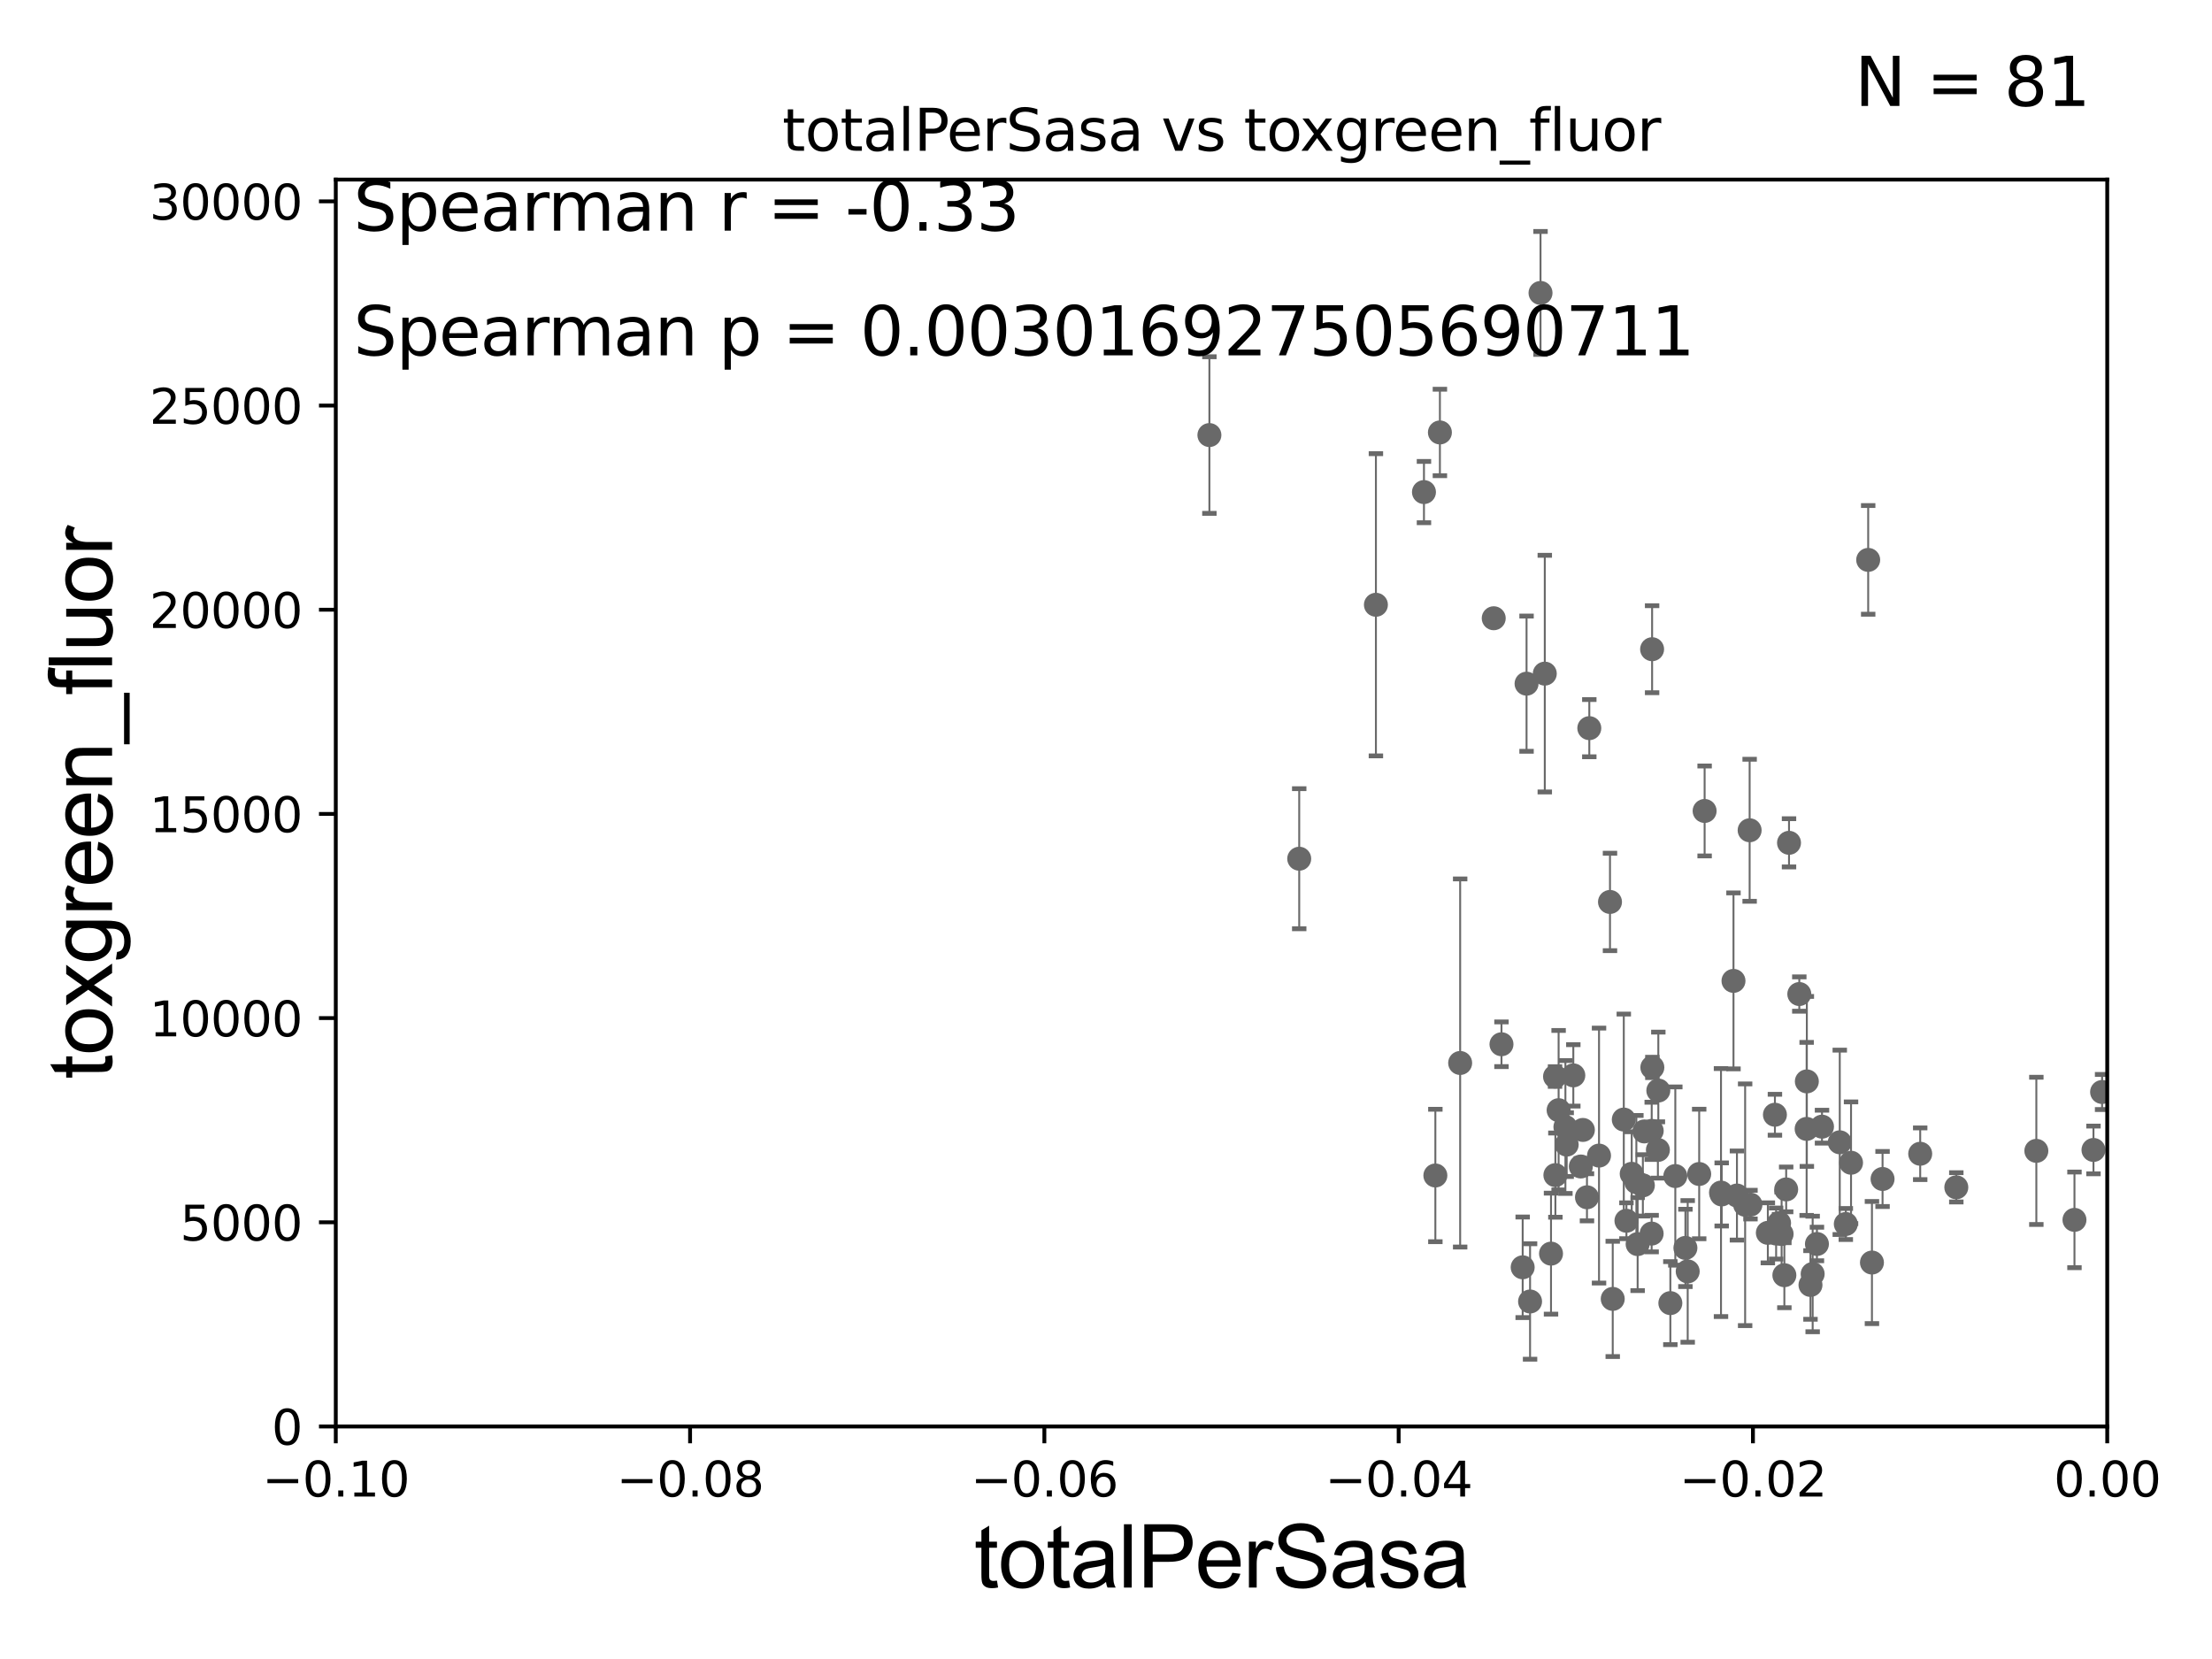<?xml version="1.0" encoding="utf-8" standalone="no"?>
<!DOCTYPE svg PUBLIC "-//W3C//DTD SVG 1.1//EN"
  "http://www.w3.org/Graphics/SVG/1.1/DTD/svg11.dtd">
<svg xmlns:xlink="http://www.w3.org/1999/xlink" width="460.8pt" height="345.6pt" viewBox="0 0 460.8 345.6" xmlns="http://www.w3.org/2000/svg" version="1.1">
 <defs>
  <style type="text/css">*{stroke-linejoin: round; stroke-linecap: butt}</style>
 </defs>
 <g id="figure_1">
  <g id="patch_1">
   <path d="M 0 345.6 
L 460.8 345.6 
L 460.8 0 
L 0 0 
z
" style="fill: #ffffff"/>
  </g>
  <g id="axes_1">
   <g id="patch_2">
    <path d="M 69.95 297.16 
L 438.975 297.16 
L 438.975 37.411 
L 69.95 37.411 
z
" style="fill: #ffffff"/>
   </g>
   <g id="PathCollection_1">
    <defs>
     <path id="m8d94ec3fb2" d="M 0 1.118 
C 0.297 1.118 0.581 1 0.791 0.791 
C 1 0.581 1.118 0.297 1.118 0 
C 1.118 -0.297 1 -0.581 0.791 -0.791 
C 0.581 -1 0.297 -1.118 0 -1.118 
C -0.297 -1.118 -0.581 -1 -0.791 -0.791 
C -1 -0.581 -1.118 -0.297 -1.118 0 
C -1.118 0.297 -1 0.581 -0.791 0.791 
C -0.581 1 -0.297 1.118 0 1.118 
z
" style="stroke: #696969"/>
    </defs>
    <g clip-path="url(#p2f9cd36d8f)">
     <use xlink:href="#m8d94ec3fb2" x="437.905" y="227.481" style="fill: #696969; stroke: #696969"/>
     <use xlink:href="#m8d94ec3fb2" x="311.171" y="128.792" style="fill: #696969; stroke: #696969"/>
     <use xlink:href="#m8d94ec3fb2" x="351.58" y="264.858" style="fill: #696969; stroke: #696969"/>
     <use xlink:href="#m8d94ec3fb2" x="327.752" y="224.02" style="fill: #696969; stroke: #696969"/>
     <use xlink:href="#m8d94ec3fb2" x="304.177" y="221.439" style="fill: #696969; stroke: #696969"/>
     <use xlink:href="#m8d94ec3fb2" x="317.201" y="264.002" style="fill: #696969; stroke: #696969"/>
     <use xlink:href="#m8d94ec3fb2" x="342.239" y="246.932" style="fill: #696969; stroke: #696969"/>
     <use xlink:href="#m8d94ec3fb2" x="312.786" y="217.537" style="fill: #696969; stroke: #696969"/>
     <use xlink:href="#m8d94ec3fb2" x="344.081" y="235.577" style="fill: #696969; stroke: #696969"/>
     <use xlink:href="#m8d94ec3fb2" x="341.149" y="259.17" style="fill: #696969; stroke: #696969"/>
     <use xlink:href="#m8d94ec3fb2" x="351.102" y="259.963" style="fill: #696969; stroke: #696969"/>
     <use xlink:href="#m8d94ec3fb2" x="323.105" y="261.154" style="fill: #696969; stroke: #696969"/>
     <use xlink:href="#m8d94ec3fb2" x="348.999" y="244.995" style="fill: #696969; stroke: #696969"/>
     <use xlink:href="#m8d94ec3fb2" x="353.972" y="244.565" style="fill: #696969; stroke: #696969"/>
     <use xlink:href="#m8d94ec3fb2" x="361.118" y="204.337" style="fill: #696969; stroke: #696969"/>
     <use xlink:href="#m8d94ec3fb2" x="286.627" y="125.986" style="fill: #696969; stroke: #696969"/>
     <use xlink:href="#m8d94ec3fb2" x="342.548" y="235.698" style="fill: #696969; stroke: #696969"/>
     <use xlink:href="#m8d94ec3fb2" x="364.655" y="250.948" style="fill: #696969; stroke: #696969"/>
     <use xlink:href="#m8d94ec3fb2" x="335.391" y="187.893" style="fill: #696969; stroke: #696969"/>
     <use xlink:href="#m8d94ec3fb2" x="345.459" y="227.178" style="fill: #696969; stroke: #696969"/>
     <use xlink:href="#m8d94ec3fb2" x="344.067" y="256.979" style="fill: #696969; stroke: #696969"/>
     <use xlink:href="#m8d94ec3fb2" x="344.163" y="135.242" style="fill: #696969; stroke: #696969"/>
     <use xlink:href="#m8d94ec3fb2" x="299.012" y="244.876" style="fill: #696969; stroke: #696969"/>
     <use xlink:href="#m8d94ec3fb2" x="320.92" y="61.025" style="fill: #696969; stroke: #696969"/>
     <use xlink:href="#m8d94ec3fb2" x="338.818" y="254.306" style="fill: #696969; stroke: #696969"/>
     <use xlink:href="#m8d94ec3fb2" x="324.015" y="244.799" style="fill: #696969; stroke: #696969"/>
     <use xlink:href="#m8d94ec3fb2" x="345.37" y="239.557" style="fill: #696969; stroke: #696969"/>
     <use xlink:href="#m8d94ec3fb2" x="330.594" y="249.416" style="fill: #696969; stroke: #696969"/>
     <use xlink:href="#m8d94ec3fb2" x="329.743" y="235.386" style="fill: #696969; stroke: #696969"/>
     <use xlink:href="#m8d94ec3fb2" x="296.637" y="102.509" style="fill: #696969; stroke: #696969"/>
     <use xlink:href="#m8d94ec3fb2" x="335.962" y="270.583" style="fill: #696969; stroke: #696969"/>
     <use xlink:href="#m8d94ec3fb2" x="324.688" y="231.272" style="fill: #696969; stroke: #696969"/>
     <use xlink:href="#m8d94ec3fb2" x="318.009" y="142.422" style="fill: #696969; stroke: #696969"/>
     <use xlink:href="#m8d94ec3fb2" x="323.943" y="224.265" style="fill: #696969; stroke: #696969"/>
     <use xlink:href="#m8d94ec3fb2" x="331.081" y="151.688" style="fill: #696969; stroke: #696969"/>
     <use xlink:href="#m8d94ec3fb2" x="329.317" y="243.002" style="fill: #696969; stroke: #696969"/>
     <use xlink:href="#m8d94ec3fb2" x="333.106" y="240.73" style="fill: #696969; stroke: #696969"/>
     <use xlink:href="#m8d94ec3fb2" x="355.104" y="168.936" style="fill: #696969; stroke: #696969"/>
     <use xlink:href="#m8d94ec3fb2" x="340.885" y="246.254" style="fill: #696969; stroke: #696969"/>
     <use xlink:href="#m8d94ec3fb2" x="321.807" y="140.33" style="fill: #696969; stroke: #696969"/>
     <use xlink:href="#m8d94ec3fb2" x="369.749" y="232.221" style="fill: #696969; stroke: #696969"/>
     <use xlink:href="#m8d94ec3fb2" x="361.838" y="249.049" style="fill: #696969; stroke: #696969"/>
     <use xlink:href="#m8d94ec3fb2" x="251.94" y="90.631" style="fill: #696969; stroke: #696969"/>
     <use xlink:href="#m8d94ec3fb2" x="369.999" y="256.965" style="fill: #696969; stroke: #696969"/>
     <use xlink:href="#m8d94ec3fb2" x="299.958" y="90.087" style="fill: #696969; stroke: #696969"/>
     <use xlink:href="#m8d94ec3fb2" x="372.092" y="247.776" style="fill: #696969; stroke: #696969"/>
     <use xlink:href="#m8d94ec3fb2" x="372.685" y="175.574" style="fill: #696969; stroke: #696969"/>
     <use xlink:href="#m8d94ec3fb2" x="368.275" y="256.824" style="fill: #696969; stroke: #696969"/>
     <use xlink:href="#m8d94ec3fb2" x="389.178" y="116.636" style="fill: #696969; stroke: #696969"/>
     <use xlink:href="#m8d94ec3fb2" x="384.515" y="254.98" style="fill: #696969; stroke: #696969"/>
     <use xlink:href="#m8d94ec3fb2" x="377.157" y="267.68" style="fill: #696969; stroke: #696969"/>
     <use xlink:href="#m8d94ec3fb2" x="385.605" y="242.219" style="fill: #696969; stroke: #696969"/>
     <use xlink:href="#m8d94ec3fb2" x="338.265" y="233.224" style="fill: #696969; stroke: #696969"/>
     <use xlink:href="#m8d94ec3fb2" x="371.716" y="265.648" style="fill: #696969; stroke: #696969"/>
     <use xlink:href="#m8d94ec3fb2" x="392.172" y="245.604" style="fill: #696969; stroke: #696969"/>
     <use xlink:href="#m8d94ec3fb2" x="377.611" y="265.393" style="fill: #696969; stroke: #696969"/>
     <use xlink:href="#m8d94ec3fb2" x="379.556" y="234.705" style="fill: #696969; stroke: #696969"/>
     <use xlink:href="#m8d94ec3fb2" x="378.5" y="259.145" style="fill: #696969; stroke: #696969"/>
     <use xlink:href="#m8d94ec3fb2" x="407.535" y="247.342" style="fill: #696969; stroke: #696969"/>
     <use xlink:href="#m8d94ec3fb2" x="400.013" y="240.348" style="fill: #696969; stroke: #696969"/>
     <use xlink:href="#m8d94ec3fb2" x="424.208" y="239.745" style="fill: #696969; stroke: #696969"/>
     <use xlink:href="#m8d94ec3fb2" x="432.15" y="254.12" style="fill: #696969; stroke: #696969"/>
     <use xlink:href="#m8d94ec3fb2" x="436.11" y="239.555" style="fill: #696969; stroke: #696969"/>
     <use xlink:href="#m8d94ec3fb2" x="383.257" y="237.963" style="fill: #696969; stroke: #696969"/>
     <use xlink:href="#m8d94ec3fb2" x="376.399" y="225.274" style="fill: #696969; stroke: #696969"/>
     <use xlink:href="#m8d94ec3fb2" x="389.961" y="263.01" style="fill: #696969; stroke: #696969"/>
     <use xlink:href="#m8d94ec3fb2" x="326.103" y="234.772" style="fill: #696969; stroke: #696969"/>
     <use xlink:href="#m8d94ec3fb2" x="344.215" y="222.359" style="fill: #696969; stroke: #696969"/>
     <use xlink:href="#m8d94ec3fb2" x="326.37" y="238.445" style="fill: #696969; stroke: #696969"/>
     <use xlink:href="#m8d94ec3fb2" x="364.482" y="172.961" style="fill: #696969; stroke: #696969"/>
     <use xlink:href="#m8d94ec3fb2" x="318.741" y="271.123" style="fill: #696969; stroke: #696969"/>
     <use xlink:href="#m8d94ec3fb2" x="371.142" y="257.067" style="fill: #696969; stroke: #696969"/>
     <use xlink:href="#m8d94ec3fb2" x="370.614" y="254.79" style="fill: #696969; stroke: #696969"/>
     <use xlink:href="#m8d94ec3fb2" x="347.965" y="271.462" style="fill: #696969; stroke: #696969"/>
     <use xlink:href="#m8d94ec3fb2" x="358.659" y="248.825" style="fill: #696969; stroke: #696969"/>
     <use xlink:href="#m8d94ec3fb2" x="270.651" y="178.886" style="fill: #696969; stroke: #696969"/>
     <use xlink:href="#m8d94ec3fb2" x="374.827" y="207.078" style="fill: #696969; stroke: #696969"/>
     <use xlink:href="#m8d94ec3fb2" x="363.543" y="250.973" style="fill: #696969; stroke: #696969"/>
     <use xlink:href="#m8d94ec3fb2" x="376.355" y="235.172" style="fill: #696969; stroke: #696969"/>
     <use xlink:href="#m8d94ec3fb2" x="358.515" y="248.435" style="fill: #696969; stroke: #696969"/>
     <use xlink:href="#m8d94ec3fb2" x="339.915" y="244.527" style="fill: #696969; stroke: #696969"/>
    </g>
   </g>
   <g id="matplotlib.axis_1">
    <g id="xtick_1">
     <g id="line2d_1">
      <defs>
       <path id="mf5adcf950c" d="M 0 0 
L 0 3.5 
" style="stroke: #000000; stroke-width: 0.8"/>
      </defs>
      <g>
       <use xlink:href="#mf5adcf950c" x="69.95" y="297.16" style="stroke: #000000; stroke-width: 0.8"/>
      </g>
     </g>
     <g id="text_1">
      <!-- −0.10 -->
      <g transform="translate(54.627 311.758)scale(0.1 -0.1)">
       <defs>
        <path id="DejaVuSans-2212" d="M 678 2272 
L 4684 2272 
L 4684 1741 
L 678 1741 
L 678 2272 
z
" transform="scale(0.016)"/>
        <path id="DejaVuSans-30" d="M 2034 4250 
Q 1547 4250 1301 3770 
Q 1056 3291 1056 2328 
Q 1056 1369 1301 889 
Q 1547 409 2034 409 
Q 2525 409 2770 889 
Q 3016 1369 3016 2328 
Q 3016 3291 2770 3770 
Q 2525 4250 2034 4250 
z
M 2034 4750 
Q 2819 4750 3233 4129 
Q 3647 3509 3647 2328 
Q 3647 1150 3233 529 
Q 2819 -91 2034 -91 
Q 1250 -91 836 529 
Q 422 1150 422 2328 
Q 422 3509 836 4129 
Q 1250 4750 2034 4750 
z
" transform="scale(0.016)"/>
        <path id="DejaVuSans-2e" d="M 684 794 
L 1344 794 
L 1344 0 
L 684 0 
L 684 794 
z
" transform="scale(0.016)"/>
        <path id="DejaVuSans-31" d="M 794 531 
L 1825 531 
L 1825 4091 
L 703 3866 
L 703 4441 
L 1819 4666 
L 2450 4666 
L 2450 531 
L 3481 531 
L 3481 0 
L 794 0 
L 794 531 
z
" transform="scale(0.016)"/>
       </defs>
       <use xlink:href="#DejaVuSans-2212"/>
       <use xlink:href="#DejaVuSans-30" x="83.789"/>
       <use xlink:href="#DejaVuSans-2e" x="147.412"/>
       <use xlink:href="#DejaVuSans-31" x="179.199"/>
       <use xlink:href="#DejaVuSans-30" x="242.822"/>
      </g>
     </g>
    </g>
    <g id="xtick_2">
     <g id="line2d_2">
      <g>
       <use xlink:href="#mf5adcf950c" x="143.755" y="297.16" style="stroke: #000000; stroke-width: 0.8"/>
      </g>
     </g>
     <g id="text_2">
      <!-- −0.08 -->
      <g transform="translate(128.432 311.758)scale(0.1 -0.1)">
       <defs>
        <path id="DejaVuSans-38" d="M 2034 2216 
Q 1584 2216 1326 1975 
Q 1069 1734 1069 1313 
Q 1069 891 1326 650 
Q 1584 409 2034 409 
Q 2484 409 2743 651 
Q 3003 894 3003 1313 
Q 3003 1734 2745 1975 
Q 2488 2216 2034 2216 
z
M 1403 2484 
Q 997 2584 770 2862 
Q 544 3141 544 3541 
Q 544 4100 942 4425 
Q 1341 4750 2034 4750 
Q 2731 4750 3128 4425 
Q 3525 4100 3525 3541 
Q 3525 3141 3298 2862 
Q 3072 2584 2669 2484 
Q 3125 2378 3379 2068 
Q 3634 1759 3634 1313 
Q 3634 634 3220 271 
Q 2806 -91 2034 -91 
Q 1263 -91 848 271 
Q 434 634 434 1313 
Q 434 1759 690 2068 
Q 947 2378 1403 2484 
z
M 1172 3481 
Q 1172 3119 1398 2916 
Q 1625 2713 2034 2713 
Q 2441 2713 2670 2916 
Q 2900 3119 2900 3481 
Q 2900 3844 2670 4047 
Q 2441 4250 2034 4250 
Q 1625 4250 1398 4047 
Q 1172 3844 1172 3481 
z
" transform="scale(0.016)"/>
       </defs>
       <use xlink:href="#DejaVuSans-2212"/>
       <use xlink:href="#DejaVuSans-30" x="83.789"/>
       <use xlink:href="#DejaVuSans-2e" x="147.412"/>
       <use xlink:href="#DejaVuSans-30" x="179.199"/>
       <use xlink:href="#DejaVuSans-38" x="242.822"/>
      </g>
     </g>
    </g>
    <g id="xtick_3">
     <g id="line2d_3">
      <g>
       <use xlink:href="#mf5adcf950c" x="217.56" y="297.16" style="stroke: #000000; stroke-width: 0.8"/>
      </g>
     </g>
     <g id="text_3">
      <!-- −0.06 -->
      <g transform="translate(202.237 311.758)scale(0.1 -0.1)">
       <defs>
        <path id="DejaVuSans-36" d="M 2113 2584 
Q 1688 2584 1439 2293 
Q 1191 2003 1191 1497 
Q 1191 994 1439 701 
Q 1688 409 2113 409 
Q 2538 409 2786 701 
Q 3034 994 3034 1497 
Q 3034 2003 2786 2293 
Q 2538 2584 2113 2584 
z
M 3366 4563 
L 3366 3988 
Q 3128 4100 2886 4159 
Q 2644 4219 2406 4219 
Q 1781 4219 1451 3797 
Q 1122 3375 1075 2522 
Q 1259 2794 1537 2939 
Q 1816 3084 2150 3084 
Q 2853 3084 3261 2657 
Q 3669 2231 3669 1497 
Q 3669 778 3244 343 
Q 2819 -91 2113 -91 
Q 1303 -91 875 529 
Q 447 1150 447 2328 
Q 447 3434 972 4092 
Q 1497 4750 2381 4750 
Q 2619 4750 2861 4703 
Q 3103 4656 3366 4563 
z
" transform="scale(0.016)"/>
       </defs>
       <use xlink:href="#DejaVuSans-2212"/>
       <use xlink:href="#DejaVuSans-30" x="83.789"/>
       <use xlink:href="#DejaVuSans-2e" x="147.412"/>
       <use xlink:href="#DejaVuSans-30" x="179.199"/>
       <use xlink:href="#DejaVuSans-36" x="242.822"/>
      </g>
     </g>
    </g>
    <g id="xtick_4">
     <g id="line2d_4">
      <g>
       <use xlink:href="#mf5adcf950c" x="291.365" y="297.16" style="stroke: #000000; stroke-width: 0.8"/>
      </g>
     </g>
     <g id="text_4">
      <!-- −0.04 -->
      <g transform="translate(276.042 311.758)scale(0.1 -0.1)">
       <defs>
        <path id="DejaVuSans-34" d="M 2419 4116 
L 825 1625 
L 2419 1625 
L 2419 4116 
z
M 2253 4666 
L 3047 4666 
L 3047 1625 
L 3713 1625 
L 3713 1100 
L 3047 1100 
L 3047 0 
L 2419 0 
L 2419 1100 
L 313 1100 
L 313 1709 
L 2253 4666 
z
" transform="scale(0.016)"/>
       </defs>
       <use xlink:href="#DejaVuSans-2212"/>
       <use xlink:href="#DejaVuSans-30" x="83.789"/>
       <use xlink:href="#DejaVuSans-2e" x="147.412"/>
       <use xlink:href="#DejaVuSans-30" x="179.199"/>
       <use xlink:href="#DejaVuSans-34" x="242.822"/>
      </g>
     </g>
    </g>
    <g id="xtick_5">
     <g id="line2d_5">
      <g>
       <use xlink:href="#mf5adcf950c" x="365.17" y="297.16" style="stroke: #000000; stroke-width: 0.8"/>
      </g>
     </g>
     <g id="text_5">
      <!-- −0.02 -->
      <g transform="translate(349.847 311.758)scale(0.1 -0.1)">
       <defs>
        <path id="DejaVuSans-32" d="M 1228 531 
L 3431 531 
L 3431 0 
L 469 0 
L 469 531 
Q 828 903 1448 1529 
Q 2069 2156 2228 2338 
Q 2531 2678 2651 2914 
Q 2772 3150 2772 3378 
Q 2772 3750 2511 3984 
Q 2250 4219 1831 4219 
Q 1534 4219 1204 4116 
Q 875 4013 500 3803 
L 500 4441 
Q 881 4594 1212 4672 
Q 1544 4750 1819 4750 
Q 2544 4750 2975 4387 
Q 3406 4025 3406 3419 
Q 3406 3131 3298 2873 
Q 3191 2616 2906 2266 
Q 2828 2175 2409 1742 
Q 1991 1309 1228 531 
z
" transform="scale(0.016)"/>
       </defs>
       <use xlink:href="#DejaVuSans-2212"/>
       <use xlink:href="#DejaVuSans-30" x="83.789"/>
       <use xlink:href="#DejaVuSans-2e" x="147.412"/>
       <use xlink:href="#DejaVuSans-30" x="179.199"/>
       <use xlink:href="#DejaVuSans-32" x="242.822"/>
      </g>
     </g>
    </g>
    <g id="xtick_6">
     <g id="line2d_6">
      <g>
       <use xlink:href="#mf5adcf950c" x="438.975" y="297.16" style="stroke: #000000; stroke-width: 0.8"/>
      </g>
     </g>
     <g id="text_6">
      <!-- 0.00 -->
      <g transform="translate(427.842 311.758)scale(0.1 -0.1)">
       <use xlink:href="#DejaVuSans-30"/>
       <use xlink:href="#DejaVuSans-2e" x="63.623"/>
       <use xlink:href="#DejaVuSans-30" x="95.41"/>
       <use xlink:href="#DejaVuSans-30" x="159.033"/>
      </g>
     </g>
    </g>
    <g id="text_7">
     <!-- totalPerSasa -->
     <g transform="translate(202.935 330.722)scale(0.18 -0.18)">
      <defs>
       <path id="ArialMT-74" d="M 1650 503 
L 1731 6 
Q 1494 -44 1306 -44 
Q 1000 -44 831 53 
Q 663 150 594 308 
Q 525 466 525 972 
L 525 2881 
L 113 2881 
L 113 3319 
L 525 3319 
L 525 4141 
L 1084 4478 
L 1084 3319 
L 1650 3319 
L 1650 2881 
L 1084 2881 
L 1084 941 
Q 1084 700 1114 631 
Q 1144 563 1211 522 
Q 1278 481 1403 481 
Q 1497 481 1650 503 
z
" transform="scale(0.016)"/>
       <path id="ArialMT-6f" d="M 213 1659 
Q 213 2581 725 3025 
Q 1153 3394 1769 3394 
Q 2453 3394 2887 2945 
Q 3322 2497 3322 1706 
Q 3322 1066 3130 698 
Q 2938 331 2570 128 
Q 2203 -75 1769 -75 
Q 1072 -75 642 372 
Q 213 819 213 1659 
z
M 791 1659 
Q 791 1022 1069 705 
Q 1347 388 1769 388 
Q 2188 388 2466 706 
Q 2744 1025 2744 1678 
Q 2744 2294 2464 2611 
Q 2184 2928 1769 2928 
Q 1347 2928 1069 2612 
Q 791 2297 791 1659 
z
" transform="scale(0.016)"/>
       <path id="ArialMT-61" d="M 2588 409 
Q 2275 144 1986 34 
Q 1697 -75 1366 -75 
Q 819 -75 525 192 
Q 231 459 231 875 
Q 231 1119 342 1320 
Q 453 1522 633 1644 
Q 813 1766 1038 1828 
Q 1203 1872 1538 1913 
Q 2219 1994 2541 2106 
Q 2544 2222 2544 2253 
Q 2544 2597 2384 2738 
Q 2169 2928 1744 2928 
Q 1347 2928 1158 2789 
Q 969 2650 878 2297 
L 328 2372 
Q 403 2725 575 2942 
Q 747 3159 1072 3276 
Q 1397 3394 1825 3394 
Q 2250 3394 2515 3294 
Q 2781 3194 2906 3042 
Q 3031 2891 3081 2659 
Q 3109 2516 3109 2141 
L 3109 1391 
Q 3109 606 3145 398 
Q 3181 191 3288 0 
L 2700 0 
Q 2613 175 2588 409 
z
M 2541 1666 
Q 2234 1541 1622 1453 
Q 1275 1403 1131 1340 
Q 988 1278 909 1158 
Q 831 1038 831 891 
Q 831 666 1001 516 
Q 1172 366 1500 366 
Q 1825 366 2078 508 
Q 2331 650 2450 897 
Q 2541 1088 2541 1459 
L 2541 1666 
z
" transform="scale(0.016)"/>
       <path id="ArialMT-6c" d="M 409 0 
L 409 4581 
L 972 4581 
L 972 0 
L 409 0 
z
" transform="scale(0.016)"/>
       <path id="ArialMT-50" d="M 494 0 
L 494 4581 
L 2222 4581 
Q 2678 4581 2919 4538 
Q 3256 4481 3484 4323 
Q 3713 4166 3852 3881 
Q 3991 3597 3991 3256 
Q 3991 2672 3619 2267 
Q 3247 1863 2275 1863 
L 1100 1863 
L 1100 0 
L 494 0 
z
M 1100 2403 
L 2284 2403 
Q 2872 2403 3119 2622 
Q 3366 2841 3366 3238 
Q 3366 3525 3220 3729 
Q 3075 3934 2838 4000 
Q 2684 4041 2272 4041 
L 1100 4041 
L 1100 2403 
z
" transform="scale(0.016)"/>
       <path id="ArialMT-65" d="M 2694 1069 
L 3275 997 
Q 3138 488 2766 206 
Q 2394 -75 1816 -75 
Q 1088 -75 661 373 
Q 234 822 234 1631 
Q 234 2469 665 2931 
Q 1097 3394 1784 3394 
Q 2450 3394 2872 2941 
Q 3294 2488 3294 1666 
Q 3294 1616 3291 1516 
L 816 1516 
Q 847 969 1125 678 
Q 1403 388 1819 388 
Q 2128 388 2347 550 
Q 2566 713 2694 1069 
z
M 847 1978 
L 2700 1978 
Q 2663 2397 2488 2606 
Q 2219 2931 1791 2931 
Q 1403 2931 1139 2672 
Q 875 2413 847 1978 
z
" transform="scale(0.016)"/>
       <path id="ArialMT-72" d="M 416 0 
L 416 3319 
L 922 3319 
L 922 2816 
Q 1116 3169 1280 3281 
Q 1444 3394 1641 3394 
Q 1925 3394 2219 3213 
L 2025 2691 
Q 1819 2813 1613 2813 
Q 1428 2813 1281 2702 
Q 1134 2591 1072 2394 
Q 978 2094 978 1738 
L 978 0 
L 416 0 
z
" transform="scale(0.016)"/>
       <path id="ArialMT-53" d="M 288 1472 
L 859 1522 
Q 900 1178 1048 958 
Q 1197 738 1509 602 
Q 1822 466 2213 466 
Q 2559 466 2825 569 
Q 3091 672 3220 851 
Q 3350 1031 3350 1244 
Q 3350 1459 3225 1620 
Q 3100 1781 2813 1891 
Q 2628 1963 1997 2114 
Q 1366 2266 1113 2400 
Q 784 2572 623 2826 
Q 463 3081 463 3397 
Q 463 3744 659 4045 
Q 856 4347 1234 4503 
Q 1613 4659 2075 4659 
Q 2584 4659 2973 4495 
Q 3363 4331 3572 4012 
Q 3781 3694 3797 3291 
L 3216 3247 
Q 3169 3681 2898 3903 
Q 2628 4125 2100 4125 
Q 1550 4125 1298 3923 
Q 1047 3722 1047 3438 
Q 1047 3191 1225 3031 
Q 1400 2872 2139 2705 
Q 2878 2538 3153 2413 
Q 3553 2228 3743 1945 
Q 3934 1663 3934 1294 
Q 3934 928 3725 604 
Q 3516 281 3123 101 
Q 2731 -78 2241 -78 
Q 1619 -78 1198 103 
Q 778 284 539 648 
Q 300 1013 288 1472 
z
" transform="scale(0.016)"/>
       <path id="ArialMT-73" d="M 197 991 
L 753 1078 
Q 800 744 1014 566 
Q 1228 388 1613 388 
Q 2000 388 2187 545 
Q 2375 703 2375 916 
Q 2375 1106 2209 1216 
Q 2094 1291 1634 1406 
Q 1016 1563 777 1677 
Q 538 1791 414 1992 
Q 291 2194 291 2438 
Q 291 2659 392 2848 
Q 494 3038 669 3163 
Q 800 3259 1026 3326 
Q 1253 3394 1513 3394 
Q 1903 3394 2198 3281 
Q 2494 3169 2634 2976 
Q 2775 2784 2828 2463 
L 2278 2388 
Q 2241 2644 2061 2787 
Q 1881 2931 1553 2931 
Q 1166 2931 1000 2803 
Q 834 2675 834 2503 
Q 834 2394 903 2306 
Q 972 2216 1119 2156 
Q 1203 2125 1616 2013 
Q 2213 1853 2448 1751 
Q 2684 1650 2818 1456 
Q 2953 1263 2953 975 
Q 2953 694 2789 445 
Q 2625 197 2315 61 
Q 2006 -75 1616 -75 
Q 969 -75 630 194 
Q 291 463 197 991 
z
" transform="scale(0.016)"/>
      </defs>
      <use xlink:href="#ArialMT-74"/>
      <use xlink:href="#ArialMT-6f" x="27.783"/>
      <use xlink:href="#ArialMT-74" x="83.398"/>
      <use xlink:href="#ArialMT-61" x="111.182"/>
      <use xlink:href="#ArialMT-6c" x="166.797"/>
      <use xlink:href="#ArialMT-50" x="189.014"/>
      <use xlink:href="#ArialMT-65" x="255.713"/>
      <use xlink:href="#ArialMT-72" x="311.328"/>
      <use xlink:href="#ArialMT-53" x="344.629"/>
      <use xlink:href="#ArialMT-61" x="411.328"/>
      <use xlink:href="#ArialMT-73" x="466.943"/>
      <use xlink:href="#ArialMT-61" x="516.943"/>
     </g>
    </g>
   </g>
   <g id="matplotlib.axis_2">
    <g id="ytick_1">
     <g id="line2d_7">
      <defs>
       <path id="maf9205cd4d" d="M 0 0 
L -3.5 0 
" style="stroke: #000000; stroke-width: 0.8"/>
      </defs>
      <g>
       <use xlink:href="#maf9205cd4d" x="69.95" y="297.16" style="stroke: #000000; stroke-width: 0.8"/>
      </g>
     </g>
     <g id="text_8">
      <!-- 0 -->
      <g transform="translate(56.587 300.959)scale(0.1 -0.1)">
       <use xlink:href="#DejaVuSans-30"/>
      </g>
     </g>
    </g>
    <g id="ytick_2">
     <g id="line2d_8">
      <g>
       <use xlink:href="#maf9205cd4d" x="69.95" y="254.625" style="stroke: #000000; stroke-width: 0.8"/>
      </g>
     </g>
     <g id="text_9">
      <!-- 5000 -->
      <g transform="translate(37.5 258.424)scale(0.1 -0.1)">
       <defs>
        <path id="DejaVuSans-35" d="M 691 4666 
L 3169 4666 
L 3169 4134 
L 1269 4134 
L 1269 2991 
Q 1406 3038 1543 3061 
Q 1681 3084 1819 3084 
Q 2600 3084 3056 2656 
Q 3513 2228 3513 1497 
Q 3513 744 3044 326 
Q 2575 -91 1722 -91 
Q 1428 -91 1123 -41 
Q 819 9 494 109 
L 494 744 
Q 775 591 1075 516 
Q 1375 441 1709 441 
Q 2250 441 2565 725 
Q 2881 1009 2881 1497 
Q 2881 1984 2565 2268 
Q 2250 2553 1709 2553 
Q 1456 2553 1204 2497 
Q 953 2441 691 2322 
L 691 4666 
z
" transform="scale(0.016)"/>
       </defs>
       <use xlink:href="#DejaVuSans-35"/>
       <use xlink:href="#DejaVuSans-30" x="63.623"/>
       <use xlink:href="#DejaVuSans-30" x="127.246"/>
       <use xlink:href="#DejaVuSans-30" x="190.869"/>
      </g>
     </g>
    </g>
    <g id="ytick_3">
     <g id="line2d_9">
      <g>
       <use xlink:href="#maf9205cd4d" x="69.95" y="212.089" style="stroke: #000000; stroke-width: 0.8"/>
      </g>
     </g>
     <g id="text_10">
      <!-- 10000 -->
      <g transform="translate(31.137 215.888)scale(0.1 -0.1)">
       <use xlink:href="#DejaVuSans-31"/>
       <use xlink:href="#DejaVuSans-30" x="63.623"/>
       <use xlink:href="#DejaVuSans-30" x="127.246"/>
       <use xlink:href="#DejaVuSans-30" x="190.869"/>
       <use xlink:href="#DejaVuSans-30" x="254.492"/>
      </g>
     </g>
    </g>
    <g id="ytick_4">
     <g id="line2d_10">
      <g>
       <use xlink:href="#maf9205cd4d" x="69.95" y="169.554" style="stroke: #000000; stroke-width: 0.8"/>
      </g>
     </g>
     <g id="text_11">
      <!-- 15000 -->
      <g transform="translate(31.137 173.353)scale(0.1 -0.1)">
       <use xlink:href="#DejaVuSans-31"/>
       <use xlink:href="#DejaVuSans-35" x="63.623"/>
       <use xlink:href="#DejaVuSans-30" x="127.246"/>
       <use xlink:href="#DejaVuSans-30" x="190.869"/>
       <use xlink:href="#DejaVuSans-30" x="254.492"/>
      </g>
     </g>
    </g>
    <g id="ytick_5">
     <g id="line2d_11">
      <g>
       <use xlink:href="#maf9205cd4d" x="69.95" y="127.018" style="stroke: #000000; stroke-width: 0.8"/>
      </g>
     </g>
     <g id="text_12">
      <!-- 20000 -->
      <g transform="translate(31.137 130.817)scale(0.1 -0.1)">
       <use xlink:href="#DejaVuSans-32"/>
       <use xlink:href="#DejaVuSans-30" x="63.623"/>
       <use xlink:href="#DejaVuSans-30" x="127.246"/>
       <use xlink:href="#DejaVuSans-30" x="190.869"/>
       <use xlink:href="#DejaVuSans-30" x="254.492"/>
      </g>
     </g>
    </g>
    <g id="ytick_6">
     <g id="line2d_12">
      <g>
       <use xlink:href="#maf9205cd4d" x="69.95" y="84.483" style="stroke: #000000; stroke-width: 0.8"/>
      </g>
     </g>
     <g id="text_13">
      <!-- 25000 -->
      <g transform="translate(31.137 88.282)scale(0.1 -0.1)">
       <use xlink:href="#DejaVuSans-32"/>
       <use xlink:href="#DejaVuSans-35" x="63.623"/>
       <use xlink:href="#DejaVuSans-30" x="127.246"/>
       <use xlink:href="#DejaVuSans-30" x="190.869"/>
       <use xlink:href="#DejaVuSans-30" x="254.492"/>
      </g>
     </g>
    </g>
    <g id="ytick_7">
     <g id="line2d_13">
      <g>
       <use xlink:href="#maf9205cd4d" x="69.95" y="41.947" style="stroke: #000000; stroke-width: 0.8"/>
      </g>
     </g>
     <g id="text_14">
      <!-- 30000 -->
      <g transform="translate(31.137 45.746)scale(0.1 -0.1)">
       <defs>
        <path id="DejaVuSans-33" d="M 2597 2516 
Q 3050 2419 3304 2112 
Q 3559 1806 3559 1356 
Q 3559 666 3084 287 
Q 2609 -91 1734 -91 
Q 1441 -91 1130 -33 
Q 819 25 488 141 
L 488 750 
Q 750 597 1062 519 
Q 1375 441 1716 441 
Q 2309 441 2620 675 
Q 2931 909 2931 1356 
Q 2931 1769 2642 2001 
Q 2353 2234 1838 2234 
L 1294 2234 
L 1294 2753 
L 1863 2753 
Q 2328 2753 2575 2939 
Q 2822 3125 2822 3475 
Q 2822 3834 2567 4026 
Q 2313 4219 1838 4219 
Q 1578 4219 1281 4162 
Q 984 4106 628 3988 
L 628 4550 
Q 988 4650 1302 4700 
Q 1616 4750 1894 4750 
Q 2613 4750 3031 4423 
Q 3450 4097 3450 3541 
Q 3450 3153 3228 2886 
Q 3006 2619 2597 2516 
z
" transform="scale(0.016)"/>
       </defs>
       <use xlink:href="#DejaVuSans-33"/>
       <use xlink:href="#DejaVuSans-30" x="63.623"/>
       <use xlink:href="#DejaVuSans-30" x="127.246"/>
       <use xlink:href="#DejaVuSans-30" x="190.869"/>
       <use xlink:href="#DejaVuSans-30" x="254.492"/>
      </g>
     </g>
    </g>
    <g id="text_15">
     <!-- toxgreen_fluor -->
     <g transform="translate(23.349 224.818)rotate(-90)scale(0.18 -0.18)">
      <defs>
       <path id="ArialMT-78" d="M 47 0 
L 1259 1725 
L 138 3319 
L 841 3319 
L 1350 2541 
Q 1494 2319 1581 2169 
Q 1719 2375 1834 2534 
L 2394 3319 
L 3066 3319 
L 1919 1756 
L 3153 0 
L 2463 0 
L 1781 1031 
L 1600 1309 
L 728 0 
L 47 0 
z
" transform="scale(0.016)"/>
       <path id="ArialMT-67" d="M 319 -275 
L 866 -356 
Q 900 -609 1056 -725 
Q 1266 -881 1628 -881 
Q 2019 -881 2231 -725 
Q 2444 -569 2519 -288 
Q 2563 -116 2559 434 
Q 2191 0 1641 0 
Q 956 0 581 494 
Q 206 988 206 1678 
Q 206 2153 378 2554 
Q 550 2956 876 3175 
Q 1203 3394 1644 3394 
Q 2231 3394 2613 2919 
L 2613 3319 
L 3131 3319 
L 3131 450 
Q 3131 -325 2973 -648 
Q 2816 -972 2473 -1159 
Q 2131 -1347 1631 -1347 
Q 1038 -1347 672 -1080 
Q 306 -813 319 -275 
z
M 784 1719 
Q 784 1066 1043 766 
Q 1303 466 1694 466 
Q 2081 466 2343 764 
Q 2606 1063 2606 1700 
Q 2606 2309 2336 2618 
Q 2066 2928 1684 2928 
Q 1309 2928 1046 2623 
Q 784 2319 784 1719 
z
" transform="scale(0.016)"/>
       <path id="ArialMT-6e" d="M 422 0 
L 422 3319 
L 928 3319 
L 928 2847 
Q 1294 3394 1984 3394 
Q 2284 3394 2536 3286 
Q 2788 3178 2913 3003 
Q 3038 2828 3088 2588 
Q 3119 2431 3119 2041 
L 3119 0 
L 2556 0 
L 2556 2019 
Q 2556 2363 2490 2533 
Q 2425 2703 2258 2804 
Q 2091 2906 1866 2906 
Q 1506 2906 1245 2678 
Q 984 2450 984 1813 
L 984 0 
L 422 0 
z
" transform="scale(0.016)"/>
       <path id="ArialMT-5f" d="M -97 -1272 
L -97 -866 
L 3631 -866 
L 3631 -1272 
L -97 -1272 
z
" transform="scale(0.016)"/>
       <path id="ArialMT-66" d="M 556 0 
L 556 2881 
L 59 2881 
L 59 3319 
L 556 3319 
L 556 3672 
Q 556 4006 616 4169 
Q 697 4388 901 4523 
Q 1106 4659 1475 4659 
Q 1713 4659 2000 4603 
L 1916 4113 
Q 1741 4144 1584 4144 
Q 1328 4144 1222 4034 
Q 1116 3925 1116 3625 
L 1116 3319 
L 1763 3319 
L 1763 2881 
L 1116 2881 
L 1116 0 
L 556 0 
z
" transform="scale(0.016)"/>
       <path id="ArialMT-75" d="M 2597 0 
L 2597 488 
Q 2209 -75 1544 -75 
Q 1250 -75 995 37 
Q 741 150 617 320 
Q 494 491 444 738 
Q 409 903 409 1263 
L 409 3319 
L 972 3319 
L 972 1478 
Q 972 1038 1006 884 
Q 1059 663 1231 536 
Q 1403 409 1656 409 
Q 1909 409 2131 539 
Q 2353 669 2445 892 
Q 2538 1116 2538 1541 
L 2538 3319 
L 3100 3319 
L 3100 0 
L 2597 0 
z
" transform="scale(0.016)"/>
      </defs>
      <use xlink:href="#ArialMT-74"/>
      <use xlink:href="#ArialMT-6f" x="27.783"/>
      <use xlink:href="#ArialMT-78" x="83.398"/>
      <use xlink:href="#ArialMT-67" x="133.398"/>
      <use xlink:href="#ArialMT-72" x="189.014"/>
      <use xlink:href="#ArialMT-65" x="222.314"/>
      <use xlink:href="#ArialMT-65" x="277.93"/>
      <use xlink:href="#ArialMT-6e" x="333.545"/>
      <use xlink:href="#ArialMT-5f" x="389.16"/>
      <use xlink:href="#ArialMT-66" x="444.775"/>
      <use xlink:href="#ArialMT-6c" x="472.559"/>
      <use xlink:href="#ArialMT-75" x="494.775"/>
      <use xlink:href="#ArialMT-6f" x="550.391"/>
      <use xlink:href="#ArialMT-72" x="606.006"/>
     </g>
    </g>
   </g>
   <g id="LineCollection_1">
    <path d="M 437.905 231.136 
L 437.905 223.826 
" clip-path="url(#p2f9cd36d8f)" style="fill: none; stroke: #696969; stroke-width: 0.4"/>
    <path d="M 311.171 129.373 
L 311.171 128.211 
" clip-path="url(#p2f9cd36d8f)" style="fill: none; stroke: #696969; stroke-width: 0.4"/>
    <path d="M 351.58 279.607 
L 351.58 250.108 
" clip-path="url(#p2f9cd36d8f)" style="fill: none; stroke: #696969; stroke-width: 0.4"/>
    <path d="M 327.752 230.419 
L 327.752 217.621 
" clip-path="url(#p2f9cd36d8f)" style="fill: none; stroke: #696969; stroke-width: 0.4"/>
    <path d="M 304.177 259.78 
L 304.177 183.097 
" clip-path="url(#p2f9cd36d8f)" style="fill: none; stroke: #696969; stroke-width: 0.4"/>
    <path d="M 317.201 274.477 
L 317.201 253.526 
" clip-path="url(#p2f9cd36d8f)" style="fill: none; stroke: #696969; stroke-width: 0.4"/>
    <path d="M 342.239 253.324 
L 342.239 240.54 
" clip-path="url(#p2f9cd36d8f)" style="fill: none; stroke: #696969; stroke-width: 0.4"/>
    <path d="M 312.786 222.19 
L 312.786 212.884 
" clip-path="url(#p2f9cd36d8f)" style="fill: none; stroke: #696969; stroke-width: 0.4"/>
    <path d="M 344.081 241.54 
L 344.081 229.614 
" clip-path="url(#p2f9cd36d8f)" style="fill: none; stroke: #696969; stroke-width: 0.4"/>
    <path d="M 341.149 268.854 
L 341.149 249.486 
" clip-path="url(#p2f9cd36d8f)" style="fill: none; stroke: #696969; stroke-width: 0.4"/>
    <path d="M 351.102 268.012 
L 351.102 251.913 
" clip-path="url(#p2f9cd36d8f)" style="fill: none; stroke: #696969; stroke-width: 0.4"/>
    <path d="M 323.105 273.756 
L 323.105 248.552 
" clip-path="url(#p2f9cd36d8f)" style="fill: none; stroke: #696969; stroke-width: 0.4"/>
    <path d="M 348.999 263.563 
L 348.999 226.426 
" clip-path="url(#p2f9cd36d8f)" style="fill: none; stroke: #696969; stroke-width: 0.4"/>
    <path d="M 353.972 258.057 
L 353.972 231.073 
" clip-path="url(#p2f9cd36d8f)" style="fill: none; stroke: #696969; stroke-width: 0.4"/>
    <path d="M 361.118 222.666 
L 361.118 186.008 
" clip-path="url(#p2f9cd36d8f)" style="fill: none; stroke: #696969; stroke-width: 0.4"/>
    <path d="M 286.627 157.464 
L 286.627 94.507 
" clip-path="url(#p2f9cd36d8f)" style="fill: none; stroke: #696969; stroke-width: 0.4"/>
    <path d="M 342.548 236.285 
L 342.548 235.111 
" clip-path="url(#p2f9cd36d8f)" style="fill: none; stroke: #696969; stroke-width: 0.4"/>
    <path d="M 364.655 253.936 
L 364.655 247.959 
" clip-path="url(#p2f9cd36d8f)" style="fill: none; stroke: #696969; stroke-width: 0.4"/>
    <path d="M 335.391 198.039 
L 335.391 177.747 
" clip-path="url(#p2f9cd36d8f)" style="fill: none; stroke: #696969; stroke-width: 0.4"/>
    <path d="M 345.459 239.343 
L 345.459 215.013 
" clip-path="url(#p2f9cd36d8f)" style="fill: none; stroke: #696969; stroke-width: 0.4"/>
    <path d="M 344.067 260.782 
L 344.067 253.175 
" clip-path="url(#p2f9cd36d8f)" style="fill: none; stroke: #696969; stroke-width: 0.4"/>
    <path d="M 344.163 144.307 
L 344.163 126.177 
" clip-path="url(#p2f9cd36d8f)" style="fill: none; stroke: #696969; stroke-width: 0.4"/>
    <path d="M 299.012 258.669 
L 299.012 231.084 
" clip-path="url(#p2f9cd36d8f)" style="fill: none; stroke: #696969; stroke-width: 0.4"/>
    <path d="M 320.92 73.83 
L 320.92 48.219 
" clip-path="url(#p2f9cd36d8f)" style="fill: none; stroke: #696969; stroke-width: 0.4"/>
    <path d="M 338.818 258.039 
L 338.818 250.572 
" clip-path="url(#p2f9cd36d8f)" style="fill: none; stroke: #696969; stroke-width: 0.4"/>
    <path d="M 324.015 253.57 
L 324.015 236.028 
" clip-path="url(#p2f9cd36d8f)" style="fill: none; stroke: #696969; stroke-width: 0.4"/>
    <path d="M 345.37 245.419 
L 345.37 233.695 
" clip-path="url(#p2f9cd36d8f)" style="fill: none; stroke: #696969; stroke-width: 0.4"/>
    <path d="M 330.594 254.324 
L 330.594 244.507 
" clip-path="url(#p2f9cd36d8f)" style="fill: none; stroke: #696969; stroke-width: 0.4"/>
    <path d="M 329.743 236.167 
L 329.743 234.605 
" clip-path="url(#p2f9cd36d8f)" style="fill: none; stroke: #696969; stroke-width: 0.4"/>
    <path d="M 296.637 108.892 
L 296.637 96.126 
" clip-path="url(#p2f9cd36d8f)" style="fill: none; stroke: #696969; stroke-width: 0.4"/>
    <path d="M 335.962 282.589 
L 335.962 258.578 
" clip-path="url(#p2f9cd36d8f)" style="fill: none; stroke: #696969; stroke-width: 0.4"/>
    <path d="M 324.688 247.878 
L 324.688 214.667 
" clip-path="url(#p2f9cd36d8f)" style="fill: none; stroke: #696969; stroke-width: 0.4"/>
    <path d="M 318.009 156.508 
L 318.009 128.336 
" clip-path="url(#p2f9cd36d8f)" style="fill: none; stroke: #696969; stroke-width: 0.4"/>
    <path d="M 323.943 226.315 
L 323.943 222.215 
" clip-path="url(#p2f9cd36d8f)" style="fill: none; stroke: #696969; stroke-width: 0.4"/>
    <path d="M 331.081 157.648 
L 331.081 145.729 
" clip-path="url(#p2f9cd36d8f)" style="fill: none; stroke: #696969; stroke-width: 0.4"/>
    <path d="M 329.317 244.655 
L 329.317 241.349 
" clip-path="url(#p2f9cd36d8f)" style="fill: none; stroke: #696969; stroke-width: 0.4"/>
    <path d="M 333.106 267.286 
L 333.106 214.175 
" clip-path="url(#p2f9cd36d8f)" style="fill: none; stroke: #696969; stroke-width: 0.4"/>
    <path d="M 355.104 178.302 
L 355.104 159.571 
" clip-path="url(#p2f9cd36d8f)" style="fill: none; stroke: #696969; stroke-width: 0.4"/>
    <path d="M 340.885 260.135 
L 340.885 232.372 
" clip-path="url(#p2f9cd36d8f)" style="fill: none; stroke: #696969; stroke-width: 0.4"/>
    <path d="M 321.807 164.98 
L 321.807 115.681 
" clip-path="url(#p2f9cd36d8f)" style="fill: none; stroke: #696969; stroke-width: 0.4"/>
    <path d="M 369.749 236.481 
L 369.749 227.961 
" clip-path="url(#p2f9cd36d8f)" style="fill: none; stroke: #696969; stroke-width: 0.4"/>
    <path d="M 361.838 258.33 
L 361.838 239.767 
" clip-path="url(#p2f9cd36d8f)" style="fill: none; stroke: #696969; stroke-width: 0.4"/>
    <path d="M 251.94 106.944 
L 251.94 74.319 
" clip-path="url(#p2f9cd36d8f)" style="fill: none; stroke: #696969; stroke-width: 0.4"/>
    <path d="M 369.999 262.28 
L 369.999 251.65 
" clip-path="url(#p2f9cd36d8f)" style="fill: none; stroke: #696969; stroke-width: 0.4"/>
    <path d="M 299.958 99.093 
L 299.958 81.081 
" clip-path="url(#p2f9cd36d8f)" style="fill: none; stroke: #696969; stroke-width: 0.4"/>
    <path d="M 372.092 252.438 
L 372.092 243.113 
" clip-path="url(#p2f9cd36d8f)" style="fill: none; stroke: #696969; stroke-width: 0.4"/>
    <path d="M 372.685 180.597 
L 372.685 170.552 
" clip-path="url(#p2f9cd36d8f)" style="fill: none; stroke: #696969; stroke-width: 0.4"/>
    <path d="M 368.275 263.081 
L 368.275 250.567 
" clip-path="url(#p2f9cd36d8f)" style="fill: none; stroke: #696969; stroke-width: 0.4"/>
    <path d="M 389.178 127.956 
L 389.178 105.316 
" clip-path="url(#p2f9cd36d8f)" style="fill: none; stroke: #696969; stroke-width: 0.4"/>
    <path d="M 384.515 258.213 
L 384.515 251.748 
" clip-path="url(#p2f9cd36d8f)" style="fill: none; stroke: #696969; stroke-width: 0.4"/>
    <path d="M 377.157 274.824 
L 377.157 260.536 
" clip-path="url(#p2f9cd36d8f)" style="fill: none; stroke: #696969; stroke-width: 0.4"/>
    <path d="M 385.605 254.892 
L 385.605 229.546 
" clip-path="url(#p2f9cd36d8f)" style="fill: none; stroke: #696969; stroke-width: 0.4"/>
    <path d="M 338.265 255.198 
L 338.265 211.251 
" clip-path="url(#p2f9cd36d8f)" style="fill: none; stroke: #696969; stroke-width: 0.4"/>
    <path d="M 371.716 272.418 
L 371.716 258.878 
" clip-path="url(#p2f9cd36d8f)" style="fill: none; stroke: #696969; stroke-width: 0.4"/>
    <path d="M 392.172 251.339 
L 392.172 239.868 
" clip-path="url(#p2f9cd36d8f)" style="fill: none; stroke: #696969; stroke-width: 0.4"/>
    <path d="M 377.611 277.426 
L 377.611 253.359 
" clip-path="url(#p2f9cd36d8f)" style="fill: none; stroke: #696969; stroke-width: 0.4"/>
    <path d="M 379.556 238.13 
L 379.556 231.279 
" clip-path="url(#p2f9cd36d8f)" style="fill: none; stroke: #696969; stroke-width: 0.4"/>
    <path d="M 378.5 262.636 
L 378.5 255.653 
" clip-path="url(#p2f9cd36d8f)" style="fill: none; stroke: #696969; stroke-width: 0.4"/>
    <path d="M 407.535 250.392 
L 407.535 244.293 
" clip-path="url(#p2f9cd36d8f)" style="fill: none; stroke: #696969; stroke-width: 0.4"/>
    <path d="M 400.013 245.73 
L 400.013 234.965 
" clip-path="url(#p2f9cd36d8f)" style="fill: none; stroke: #696969; stroke-width: 0.4"/>
    <path d="M 424.208 255.078 
L 424.208 224.413 
" clip-path="url(#p2f9cd36d8f)" style="fill: none; stroke: #696969; stroke-width: 0.4"/>
    <path d="M 432.15 264.082 
L 432.15 244.158 
" clip-path="url(#p2f9cd36d8f)" style="fill: none; stroke: #696969; stroke-width: 0.4"/>
    <path d="M 436.11 244.525 
L 436.11 234.585 
" clip-path="url(#p2f9cd36d8f)" style="fill: none; stroke: #696969; stroke-width: 0.4"/>
    <path d="M 383.257 257.165 
L 383.257 218.762 
" clip-path="url(#p2f9cd36d8f)" style="fill: none; stroke: #696969; stroke-width: 0.4"/>
    <path d="M 376.399 242.973 
L 376.399 207.575 
" clip-path="url(#p2f9cd36d8f)" style="fill: none; stroke: #696969; stroke-width: 0.4"/>
    <path d="M 389.961 275.732 
L 389.961 250.288 
" clip-path="url(#p2f9cd36d8f)" style="fill: none; stroke: #696969; stroke-width: 0.4"/>
    <path d="M 326.103 248.615 
L 326.103 220.93 
" clip-path="url(#p2f9cd36d8f)" style="fill: none; stroke: #696969; stroke-width: 0.4"/>
    <path d="M 344.215 224.478 
L 344.215 220.241 
" clip-path="url(#p2f9cd36d8f)" style="fill: none; stroke: #696969; stroke-width: 0.4"/>
    <path d="M 326.37 245.084 
L 326.37 231.807 
" clip-path="url(#p2f9cd36d8f)" style="fill: none; stroke: #696969; stroke-width: 0.4"/>
    <path d="M 364.482 187.755 
L 364.482 158.167 
" clip-path="url(#p2f9cd36d8f)" style="fill: none; stroke: #696969; stroke-width: 0.4"/>
    <path d="M 318.741 283.147 
L 318.741 259.099 
" clip-path="url(#p2f9cd36d8f)" style="fill: none; stroke: #696969; stroke-width: 0.4"/>
    <path d="M 371.142 265.82 
L 371.142 248.314 
" clip-path="url(#p2f9cd36d8f)" style="fill: none; stroke: #696969; stroke-width: 0.4"/>
    <path d="M 370.614 256.597 
L 370.614 252.983 
" clip-path="url(#p2f9cd36d8f)" style="fill: none; stroke: #696969; stroke-width: 0.4"/>
    <path d="M 347.965 280.106 
L 347.965 262.818 
" clip-path="url(#p2f9cd36d8f)" style="fill: none; stroke: #696969; stroke-width: 0.4"/>
    <path d="M 358.659 255.395 
L 358.659 242.254 
" clip-path="url(#p2f9cd36d8f)" style="fill: none; stroke: #696969; stroke-width: 0.4"/>
    <path d="M 270.651 193.476 
L 270.651 164.296 
" clip-path="url(#p2f9cd36d8f)" style="fill: none; stroke: #696969; stroke-width: 0.4"/>
    <path d="M 374.827 210.653 
L 374.827 203.502 
" clip-path="url(#p2f9cd36d8f)" style="fill: none; stroke: #696969; stroke-width: 0.4"/>
    <path d="M 363.543 276.147 
L 363.543 225.799 
" clip-path="url(#p2f9cd36d8f)" style="fill: none; stroke: #696969; stroke-width: 0.4"/>
    <path d="M 376.355 253.196 
L 376.355 217.147 
" clip-path="url(#p2f9cd36d8f)" style="fill: none; stroke: #696969; stroke-width: 0.4"/>
    <path d="M 358.515 274.266 
L 358.515 222.603 
" clip-path="url(#p2f9cd36d8f)" style="fill: none; stroke: #696969; stroke-width: 0.4"/>
    <path d="M 339.915 253.29 
L 339.915 235.764 
" clip-path="url(#p2f9cd36d8f)" style="fill: none; stroke: #696969; stroke-width: 0.4"/>
   </g>
   <g id="line2d_14">
    <defs>
     <path id="m61172dc114" d="M 1.5 0 
L -1.5 -0 
" style="stroke: #696969"/>
    </defs>
    <g clip-path="url(#p2f9cd36d8f)">
     <use xlink:href="#m61172dc114" x="437.905" y="231.136" style="fill: #696969; stroke: #696969"/>
     <use xlink:href="#m61172dc114" x="311.171" y="129.373" style="fill: #696969; stroke: #696969"/>
     <use xlink:href="#m61172dc114" x="351.58" y="279.607" style="fill: #696969; stroke: #696969"/>
     <use xlink:href="#m61172dc114" x="327.752" y="230.419" style="fill: #696969; stroke: #696969"/>
     <use xlink:href="#m61172dc114" x="304.177" y="259.78" style="fill: #696969; stroke: #696969"/>
     <use xlink:href="#m61172dc114" x="317.201" y="274.477" style="fill: #696969; stroke: #696969"/>
     <use xlink:href="#m61172dc114" x="342.239" y="253.324" style="fill: #696969; stroke: #696969"/>
     <use xlink:href="#m61172dc114" x="312.786" y="222.19" style="fill: #696969; stroke: #696969"/>
     <use xlink:href="#m61172dc114" x="344.081" y="241.54" style="fill: #696969; stroke: #696969"/>
     <use xlink:href="#m61172dc114" x="341.149" y="268.854" style="fill: #696969; stroke: #696969"/>
     <use xlink:href="#m61172dc114" x="351.102" y="268.012" style="fill: #696969; stroke: #696969"/>
     <use xlink:href="#m61172dc114" x="323.105" y="273.756" style="fill: #696969; stroke: #696969"/>
     <use xlink:href="#m61172dc114" x="348.999" y="263.563" style="fill: #696969; stroke: #696969"/>
     <use xlink:href="#m61172dc114" x="353.972" y="258.057" style="fill: #696969; stroke: #696969"/>
     <use xlink:href="#m61172dc114" x="361.118" y="222.666" style="fill: #696969; stroke: #696969"/>
     <use xlink:href="#m61172dc114" x="286.627" y="157.464" style="fill: #696969; stroke: #696969"/>
     <use xlink:href="#m61172dc114" x="342.548" y="236.285" style="fill: #696969; stroke: #696969"/>
     <use xlink:href="#m61172dc114" x="364.655" y="253.936" style="fill: #696969; stroke: #696969"/>
     <use xlink:href="#m61172dc114" x="335.391" y="198.039" style="fill: #696969; stroke: #696969"/>
     <use xlink:href="#m61172dc114" x="345.459" y="239.343" style="fill: #696969; stroke: #696969"/>
     <use xlink:href="#m61172dc114" x="344.067" y="260.782" style="fill: #696969; stroke: #696969"/>
     <use xlink:href="#m61172dc114" x="344.163" y="144.307" style="fill: #696969; stroke: #696969"/>
     <use xlink:href="#m61172dc114" x="299.012" y="258.669" style="fill: #696969; stroke: #696969"/>
     <use xlink:href="#m61172dc114" x="320.92" y="73.83" style="fill: #696969; stroke: #696969"/>
     <use xlink:href="#m61172dc114" x="338.818" y="258.039" style="fill: #696969; stroke: #696969"/>
     <use xlink:href="#m61172dc114" x="324.015" y="253.57" style="fill: #696969; stroke: #696969"/>
     <use xlink:href="#m61172dc114" x="345.37" y="245.419" style="fill: #696969; stroke: #696969"/>
     <use xlink:href="#m61172dc114" x="330.594" y="254.324" style="fill: #696969; stroke: #696969"/>
     <use xlink:href="#m61172dc114" x="329.743" y="236.167" style="fill: #696969; stroke: #696969"/>
     <use xlink:href="#m61172dc114" x="296.637" y="108.892" style="fill: #696969; stroke: #696969"/>
     <use xlink:href="#m61172dc114" x="335.962" y="282.589" style="fill: #696969; stroke: #696969"/>
     <use xlink:href="#m61172dc114" x="324.688" y="247.878" style="fill: #696969; stroke: #696969"/>
     <use xlink:href="#m61172dc114" x="318.009" y="156.508" style="fill: #696969; stroke: #696969"/>
     <use xlink:href="#m61172dc114" x="323.943" y="226.315" style="fill: #696969; stroke: #696969"/>
     <use xlink:href="#m61172dc114" x="331.081" y="157.648" style="fill: #696969; stroke: #696969"/>
     <use xlink:href="#m61172dc114" x="329.317" y="244.655" style="fill: #696969; stroke: #696969"/>
     <use xlink:href="#m61172dc114" x="333.106" y="267.286" style="fill: #696969; stroke: #696969"/>
     <use xlink:href="#m61172dc114" x="355.104" y="178.302" style="fill: #696969; stroke: #696969"/>
     <use xlink:href="#m61172dc114" x="340.885" y="260.135" style="fill: #696969; stroke: #696969"/>
     <use xlink:href="#m61172dc114" x="321.807" y="164.98" style="fill: #696969; stroke: #696969"/>
     <use xlink:href="#m61172dc114" x="369.749" y="236.481" style="fill: #696969; stroke: #696969"/>
     <use xlink:href="#m61172dc114" x="361.838" y="258.33" style="fill: #696969; stroke: #696969"/>
     <use xlink:href="#m61172dc114" x="251.94" y="106.944" style="fill: #696969; stroke: #696969"/>
     <use xlink:href="#m61172dc114" x="369.999" y="262.28" style="fill: #696969; stroke: #696969"/>
     <use xlink:href="#m61172dc114" x="299.958" y="99.093" style="fill: #696969; stroke: #696969"/>
     <use xlink:href="#m61172dc114" x="372.092" y="252.438" style="fill: #696969; stroke: #696969"/>
     <use xlink:href="#m61172dc114" x="372.685" y="180.597" style="fill: #696969; stroke: #696969"/>
     <use xlink:href="#m61172dc114" x="368.275" y="263.081" style="fill: #696969; stroke: #696969"/>
     <use xlink:href="#m61172dc114" x="389.178" y="127.956" style="fill: #696969; stroke: #696969"/>
     <use xlink:href="#m61172dc114" x="384.515" y="258.213" style="fill: #696969; stroke: #696969"/>
     <use xlink:href="#m61172dc114" x="377.157" y="274.824" style="fill: #696969; stroke: #696969"/>
     <use xlink:href="#m61172dc114" x="385.605" y="254.892" style="fill: #696969; stroke: #696969"/>
     <use xlink:href="#m61172dc114" x="338.265" y="255.198" style="fill: #696969; stroke: #696969"/>
     <use xlink:href="#m61172dc114" x="371.716" y="272.418" style="fill: #696969; stroke: #696969"/>
     <use xlink:href="#m61172dc114" x="392.172" y="251.339" style="fill: #696969; stroke: #696969"/>
     <use xlink:href="#m61172dc114" x="377.611" y="277.426" style="fill: #696969; stroke: #696969"/>
     <use xlink:href="#m61172dc114" x="379.556" y="238.13" style="fill: #696969; stroke: #696969"/>
     <use xlink:href="#m61172dc114" x="378.5" y="262.636" style="fill: #696969; stroke: #696969"/>
     <use xlink:href="#m61172dc114" x="407.535" y="250.392" style="fill: #696969; stroke: #696969"/>
     <use xlink:href="#m61172dc114" x="400.013" y="245.73" style="fill: #696969; stroke: #696969"/>
     <use xlink:href="#m61172dc114" x="424.208" y="255.078" style="fill: #696969; stroke: #696969"/>
     <use xlink:href="#m61172dc114" x="432.15" y="264.082" style="fill: #696969; stroke: #696969"/>
     <use xlink:href="#m61172dc114" x="436.11" y="244.525" style="fill: #696969; stroke: #696969"/>
     <use xlink:href="#m61172dc114" x="383.257" y="257.165" style="fill: #696969; stroke: #696969"/>
     <use xlink:href="#m61172dc114" x="376.399" y="242.973" style="fill: #696969; stroke: #696969"/>
     <use xlink:href="#m61172dc114" x="389.961" y="275.732" style="fill: #696969; stroke: #696969"/>
     <use xlink:href="#m61172dc114" x="326.103" y="248.615" style="fill: #696969; stroke: #696969"/>
     <use xlink:href="#m61172dc114" x="344.215" y="224.478" style="fill: #696969; stroke: #696969"/>
     <use xlink:href="#m61172dc114" x="326.37" y="245.084" style="fill: #696969; stroke: #696969"/>
     <use xlink:href="#m61172dc114" x="364.482" y="187.755" style="fill: #696969; stroke: #696969"/>
     <use xlink:href="#m61172dc114" x="318.741" y="283.147" style="fill: #696969; stroke: #696969"/>
     <use xlink:href="#m61172dc114" x="371.142" y="265.82" style="fill: #696969; stroke: #696969"/>
     <use xlink:href="#m61172dc114" x="370.614" y="256.597" style="fill: #696969; stroke: #696969"/>
     <use xlink:href="#m61172dc114" x="347.965" y="280.106" style="fill: #696969; stroke: #696969"/>
     <use xlink:href="#m61172dc114" x="358.659" y="255.395" style="fill: #696969; stroke: #696969"/>
     <use xlink:href="#m61172dc114" x="270.651" y="193.476" style="fill: #696969; stroke: #696969"/>
     <use xlink:href="#m61172dc114" x="374.827" y="210.653" style="fill: #696969; stroke: #696969"/>
     <use xlink:href="#m61172dc114" x="363.543" y="276.147" style="fill: #696969; stroke: #696969"/>
     <use xlink:href="#m61172dc114" x="376.355" y="253.196" style="fill: #696969; stroke: #696969"/>
     <use xlink:href="#m61172dc114" x="358.515" y="274.266" style="fill: #696969; stroke: #696969"/>
     <use xlink:href="#m61172dc114" x="339.915" y="253.29" style="fill: #696969; stroke: #696969"/>
    </g>
   </g>
   <g id="line2d_15">
    <g clip-path="url(#p2f9cd36d8f)">
     <use xlink:href="#m61172dc114" x="437.905" y="223.826" style="fill: #696969; stroke: #696969"/>
     <use xlink:href="#m61172dc114" x="311.171" y="128.211" style="fill: #696969; stroke: #696969"/>
     <use xlink:href="#m61172dc114" x="351.58" y="250.108" style="fill: #696969; stroke: #696969"/>
     <use xlink:href="#m61172dc114" x="327.752" y="217.621" style="fill: #696969; stroke: #696969"/>
     <use xlink:href="#m61172dc114" x="304.177" y="183.097" style="fill: #696969; stroke: #696969"/>
     <use xlink:href="#m61172dc114" x="317.201" y="253.526" style="fill: #696969; stroke: #696969"/>
     <use xlink:href="#m61172dc114" x="342.239" y="240.54" style="fill: #696969; stroke: #696969"/>
     <use xlink:href="#m61172dc114" x="312.786" y="212.884" style="fill: #696969; stroke: #696969"/>
     <use xlink:href="#m61172dc114" x="344.081" y="229.614" style="fill: #696969; stroke: #696969"/>
     <use xlink:href="#m61172dc114" x="341.149" y="249.486" style="fill: #696969; stroke: #696969"/>
     <use xlink:href="#m61172dc114" x="351.102" y="251.913" style="fill: #696969; stroke: #696969"/>
     <use xlink:href="#m61172dc114" x="323.105" y="248.552" style="fill: #696969; stroke: #696969"/>
     <use xlink:href="#m61172dc114" x="348.999" y="226.426" style="fill: #696969; stroke: #696969"/>
     <use xlink:href="#m61172dc114" x="353.972" y="231.073" style="fill: #696969; stroke: #696969"/>
     <use xlink:href="#m61172dc114" x="361.118" y="186.008" style="fill: #696969; stroke: #696969"/>
     <use xlink:href="#m61172dc114" x="286.627" y="94.507" style="fill: #696969; stroke: #696969"/>
     <use xlink:href="#m61172dc114" x="342.548" y="235.111" style="fill: #696969; stroke: #696969"/>
     <use xlink:href="#m61172dc114" x="364.655" y="247.959" style="fill: #696969; stroke: #696969"/>
     <use xlink:href="#m61172dc114" x="335.391" y="177.747" style="fill: #696969; stroke: #696969"/>
     <use xlink:href="#m61172dc114" x="345.459" y="215.013" style="fill: #696969; stroke: #696969"/>
     <use xlink:href="#m61172dc114" x="344.067" y="253.175" style="fill: #696969; stroke: #696969"/>
     <use xlink:href="#m61172dc114" x="344.163" y="126.177" style="fill: #696969; stroke: #696969"/>
     <use xlink:href="#m61172dc114" x="299.012" y="231.084" style="fill: #696969; stroke: #696969"/>
     <use xlink:href="#m61172dc114" x="320.92" y="48.219" style="fill: #696969; stroke: #696969"/>
     <use xlink:href="#m61172dc114" x="338.818" y="250.572" style="fill: #696969; stroke: #696969"/>
     <use xlink:href="#m61172dc114" x="324.015" y="236.028" style="fill: #696969; stroke: #696969"/>
     <use xlink:href="#m61172dc114" x="345.37" y="233.695" style="fill: #696969; stroke: #696969"/>
     <use xlink:href="#m61172dc114" x="330.594" y="244.507" style="fill: #696969; stroke: #696969"/>
     <use xlink:href="#m61172dc114" x="329.743" y="234.605" style="fill: #696969; stroke: #696969"/>
     <use xlink:href="#m61172dc114" x="296.637" y="96.126" style="fill: #696969; stroke: #696969"/>
     <use xlink:href="#m61172dc114" x="335.962" y="258.578" style="fill: #696969; stroke: #696969"/>
     <use xlink:href="#m61172dc114" x="324.688" y="214.667" style="fill: #696969; stroke: #696969"/>
     <use xlink:href="#m61172dc114" x="318.009" y="128.336" style="fill: #696969; stroke: #696969"/>
     <use xlink:href="#m61172dc114" x="323.943" y="222.215" style="fill: #696969; stroke: #696969"/>
     <use xlink:href="#m61172dc114" x="331.081" y="145.729" style="fill: #696969; stroke: #696969"/>
     <use xlink:href="#m61172dc114" x="329.317" y="241.349" style="fill: #696969; stroke: #696969"/>
     <use xlink:href="#m61172dc114" x="333.106" y="214.175" style="fill: #696969; stroke: #696969"/>
     <use xlink:href="#m61172dc114" x="355.104" y="159.571" style="fill: #696969; stroke: #696969"/>
     <use xlink:href="#m61172dc114" x="340.885" y="232.372" style="fill: #696969; stroke: #696969"/>
     <use xlink:href="#m61172dc114" x="321.807" y="115.681" style="fill: #696969; stroke: #696969"/>
     <use xlink:href="#m61172dc114" x="369.749" y="227.961" style="fill: #696969; stroke: #696969"/>
     <use xlink:href="#m61172dc114" x="361.838" y="239.767" style="fill: #696969; stroke: #696969"/>
     <use xlink:href="#m61172dc114" x="251.94" y="74.319" style="fill: #696969; stroke: #696969"/>
     <use xlink:href="#m61172dc114" x="369.999" y="251.65" style="fill: #696969; stroke: #696969"/>
     <use xlink:href="#m61172dc114" x="299.958" y="81.081" style="fill: #696969; stroke: #696969"/>
     <use xlink:href="#m61172dc114" x="372.092" y="243.113" style="fill: #696969; stroke: #696969"/>
     <use xlink:href="#m61172dc114" x="372.685" y="170.552" style="fill: #696969; stroke: #696969"/>
     <use xlink:href="#m61172dc114" x="368.275" y="250.567" style="fill: #696969; stroke: #696969"/>
     <use xlink:href="#m61172dc114" x="389.178" y="105.316" style="fill: #696969; stroke: #696969"/>
     <use xlink:href="#m61172dc114" x="384.515" y="251.748" style="fill: #696969; stroke: #696969"/>
     <use xlink:href="#m61172dc114" x="377.157" y="260.536" style="fill: #696969; stroke: #696969"/>
     <use xlink:href="#m61172dc114" x="385.605" y="229.546" style="fill: #696969; stroke: #696969"/>
     <use xlink:href="#m61172dc114" x="338.265" y="211.251" style="fill: #696969; stroke: #696969"/>
     <use xlink:href="#m61172dc114" x="371.716" y="258.878" style="fill: #696969; stroke: #696969"/>
     <use xlink:href="#m61172dc114" x="392.172" y="239.868" style="fill: #696969; stroke: #696969"/>
     <use xlink:href="#m61172dc114" x="377.611" y="253.359" style="fill: #696969; stroke: #696969"/>
     <use xlink:href="#m61172dc114" x="379.556" y="231.279" style="fill: #696969; stroke: #696969"/>
     <use xlink:href="#m61172dc114" x="378.5" y="255.653" style="fill: #696969; stroke: #696969"/>
     <use xlink:href="#m61172dc114" x="407.535" y="244.293" style="fill: #696969; stroke: #696969"/>
     <use xlink:href="#m61172dc114" x="400.013" y="234.965" style="fill: #696969; stroke: #696969"/>
     <use xlink:href="#m61172dc114" x="424.208" y="224.413" style="fill: #696969; stroke: #696969"/>
     <use xlink:href="#m61172dc114" x="432.15" y="244.158" style="fill: #696969; stroke: #696969"/>
     <use xlink:href="#m61172dc114" x="436.11" y="234.585" style="fill: #696969; stroke: #696969"/>
     <use xlink:href="#m61172dc114" x="383.257" y="218.762" style="fill: #696969; stroke: #696969"/>
     <use xlink:href="#m61172dc114" x="376.399" y="207.575" style="fill: #696969; stroke: #696969"/>
     <use xlink:href="#m61172dc114" x="389.961" y="250.288" style="fill: #696969; stroke: #696969"/>
     <use xlink:href="#m61172dc114" x="326.103" y="220.93" style="fill: #696969; stroke: #696969"/>
     <use xlink:href="#m61172dc114" x="344.215" y="220.241" style="fill: #696969; stroke: #696969"/>
     <use xlink:href="#m61172dc114" x="326.37" y="231.807" style="fill: #696969; stroke: #696969"/>
     <use xlink:href="#m61172dc114" x="364.482" y="158.167" style="fill: #696969; stroke: #696969"/>
     <use xlink:href="#m61172dc114" x="318.741" y="259.099" style="fill: #696969; stroke: #696969"/>
     <use xlink:href="#m61172dc114" x="371.142" y="248.314" style="fill: #696969; stroke: #696969"/>
     <use xlink:href="#m61172dc114" x="370.614" y="252.983" style="fill: #696969; stroke: #696969"/>
     <use xlink:href="#m61172dc114" x="347.965" y="262.818" style="fill: #696969; stroke: #696969"/>
     <use xlink:href="#m61172dc114" x="358.659" y="242.254" style="fill: #696969; stroke: #696969"/>
     <use xlink:href="#m61172dc114" x="270.651" y="164.296" style="fill: #696969; stroke: #696969"/>
     <use xlink:href="#m61172dc114" x="374.827" y="203.502" style="fill: #696969; stroke: #696969"/>
     <use xlink:href="#m61172dc114" x="363.543" y="225.799" style="fill: #696969; stroke: #696969"/>
     <use xlink:href="#m61172dc114" x="376.355" y="217.147" style="fill: #696969; stroke: #696969"/>
     <use xlink:href="#m61172dc114" x="358.515" y="222.603" style="fill: #696969; stroke: #696969"/>
     <use xlink:href="#m61172dc114" x="339.915" y="235.764" style="fill: #696969; stroke: #696969"/>
    </g>
   </g>
   <g id="line2d_16">
    <defs>
     <path id="m208a9f95fc" d="M 0 2 
C 0.53 2 1.039 1.789 1.414 1.414 
C 1.789 1.039 2 0.53 2 0 
C 2 -0.53 1.789 -1.039 1.414 -1.414 
C 1.039 -1.789 0.53 -2 0 -2 
C -0.53 -2 -1.039 -1.789 -1.414 -1.414 
C -1.789 -1.039 -2 -0.53 -2 0 
C -2 0.53 -1.789 1.039 -1.414 1.414 
C -1.039 1.789 -0.53 2 0 2 
z
" style="stroke: #696969"/>
    </defs>
    <g clip-path="url(#p2f9cd36d8f)">
     <use xlink:href="#m208a9f95fc" x="437.905" y="227.481" style="fill: #696969; stroke: #696969"/>
     <use xlink:href="#m208a9f95fc" x="311.171" y="128.792" style="fill: #696969; stroke: #696969"/>
     <use xlink:href="#m208a9f95fc" x="351.58" y="264.858" style="fill: #696969; stroke: #696969"/>
     <use xlink:href="#m208a9f95fc" x="327.752" y="224.02" style="fill: #696969; stroke: #696969"/>
     <use xlink:href="#m208a9f95fc" x="304.177" y="221.439" style="fill: #696969; stroke: #696969"/>
     <use xlink:href="#m208a9f95fc" x="317.201" y="264.002" style="fill: #696969; stroke: #696969"/>
     <use xlink:href="#m208a9f95fc" x="342.239" y="246.932" style="fill: #696969; stroke: #696969"/>
     <use xlink:href="#m208a9f95fc" x="312.786" y="217.537" style="fill: #696969; stroke: #696969"/>
     <use xlink:href="#m208a9f95fc" x="344.081" y="235.577" style="fill: #696969; stroke: #696969"/>
     <use xlink:href="#m208a9f95fc" x="341.149" y="259.17" style="fill: #696969; stroke: #696969"/>
     <use xlink:href="#m208a9f95fc" x="351.102" y="259.963" style="fill: #696969; stroke: #696969"/>
     <use xlink:href="#m208a9f95fc" x="323.105" y="261.154" style="fill: #696969; stroke: #696969"/>
     <use xlink:href="#m208a9f95fc" x="348.999" y="244.995" style="fill: #696969; stroke: #696969"/>
     <use xlink:href="#m208a9f95fc" x="353.972" y="244.565" style="fill: #696969; stroke: #696969"/>
     <use xlink:href="#m208a9f95fc" x="361.118" y="204.337" style="fill: #696969; stroke: #696969"/>
     <use xlink:href="#m208a9f95fc" x="286.627" y="125.986" style="fill: #696969; stroke: #696969"/>
     <use xlink:href="#m208a9f95fc" x="342.548" y="235.698" style="fill: #696969; stroke: #696969"/>
     <use xlink:href="#m208a9f95fc" x="364.655" y="250.948" style="fill: #696969; stroke: #696969"/>
     <use xlink:href="#m208a9f95fc" x="335.391" y="187.893" style="fill: #696969; stroke: #696969"/>
     <use xlink:href="#m208a9f95fc" x="345.459" y="227.178" style="fill: #696969; stroke: #696969"/>
     <use xlink:href="#m208a9f95fc" x="344.067" y="256.979" style="fill: #696969; stroke: #696969"/>
     <use xlink:href="#m208a9f95fc" x="344.163" y="135.242" style="fill: #696969; stroke: #696969"/>
     <use xlink:href="#m208a9f95fc" x="299.012" y="244.876" style="fill: #696969; stroke: #696969"/>
     <use xlink:href="#m208a9f95fc" x="320.92" y="61.025" style="fill: #696969; stroke: #696969"/>
     <use xlink:href="#m208a9f95fc" x="338.818" y="254.306" style="fill: #696969; stroke: #696969"/>
     <use xlink:href="#m208a9f95fc" x="324.015" y="244.799" style="fill: #696969; stroke: #696969"/>
     <use xlink:href="#m208a9f95fc" x="345.37" y="239.557" style="fill: #696969; stroke: #696969"/>
     <use xlink:href="#m208a9f95fc" x="330.594" y="249.416" style="fill: #696969; stroke: #696969"/>
     <use xlink:href="#m208a9f95fc" x="329.743" y="235.386" style="fill: #696969; stroke: #696969"/>
     <use xlink:href="#m208a9f95fc" x="296.637" y="102.509" style="fill: #696969; stroke: #696969"/>
     <use xlink:href="#m208a9f95fc" x="335.962" y="270.583" style="fill: #696969; stroke: #696969"/>
     <use xlink:href="#m208a9f95fc" x="324.688" y="231.272" style="fill: #696969; stroke: #696969"/>
     <use xlink:href="#m208a9f95fc" x="318.009" y="142.422" style="fill: #696969; stroke: #696969"/>
     <use xlink:href="#m208a9f95fc" x="323.943" y="224.265" style="fill: #696969; stroke: #696969"/>
     <use xlink:href="#m208a9f95fc" x="331.081" y="151.688" style="fill: #696969; stroke: #696969"/>
     <use xlink:href="#m208a9f95fc" x="329.317" y="243.002" style="fill: #696969; stroke: #696969"/>
     <use xlink:href="#m208a9f95fc" x="333.106" y="240.73" style="fill: #696969; stroke: #696969"/>
     <use xlink:href="#m208a9f95fc" x="355.104" y="168.936" style="fill: #696969; stroke: #696969"/>
     <use xlink:href="#m208a9f95fc" x="340.885" y="246.254" style="fill: #696969; stroke: #696969"/>
     <use xlink:href="#m208a9f95fc" x="321.807" y="140.33" style="fill: #696969; stroke: #696969"/>
     <use xlink:href="#m208a9f95fc" x="369.749" y="232.221" style="fill: #696969; stroke: #696969"/>
     <use xlink:href="#m208a9f95fc" x="361.838" y="249.049" style="fill: #696969; stroke: #696969"/>
     <use xlink:href="#m208a9f95fc" x="251.94" y="90.631" style="fill: #696969; stroke: #696969"/>
     <use xlink:href="#m208a9f95fc" x="369.999" y="256.965" style="fill: #696969; stroke: #696969"/>
     <use xlink:href="#m208a9f95fc" x="299.958" y="90.087" style="fill: #696969; stroke: #696969"/>
     <use xlink:href="#m208a9f95fc" x="372.092" y="247.776" style="fill: #696969; stroke: #696969"/>
     <use xlink:href="#m208a9f95fc" x="372.685" y="175.574" style="fill: #696969; stroke: #696969"/>
     <use xlink:href="#m208a9f95fc" x="368.275" y="256.824" style="fill: #696969; stroke: #696969"/>
     <use xlink:href="#m208a9f95fc" x="389.178" y="116.636" style="fill: #696969; stroke: #696969"/>
     <use xlink:href="#m208a9f95fc" x="384.515" y="254.98" style="fill: #696969; stroke: #696969"/>
     <use xlink:href="#m208a9f95fc" x="377.157" y="267.68" style="fill: #696969; stroke: #696969"/>
     <use xlink:href="#m208a9f95fc" x="385.605" y="242.219" style="fill: #696969; stroke: #696969"/>
     <use xlink:href="#m208a9f95fc" x="338.265" y="233.224" style="fill: #696969; stroke: #696969"/>
     <use xlink:href="#m208a9f95fc" x="371.716" y="265.648" style="fill: #696969; stroke: #696969"/>
     <use xlink:href="#m208a9f95fc" x="392.172" y="245.604" style="fill: #696969; stroke: #696969"/>
     <use xlink:href="#m208a9f95fc" x="377.611" y="265.393" style="fill: #696969; stroke: #696969"/>
     <use xlink:href="#m208a9f95fc" x="379.556" y="234.705" style="fill: #696969; stroke: #696969"/>
     <use xlink:href="#m208a9f95fc" x="378.5" y="259.145" style="fill: #696969; stroke: #696969"/>
     <use xlink:href="#m208a9f95fc" x="407.535" y="247.342" style="fill: #696969; stroke: #696969"/>
     <use xlink:href="#m208a9f95fc" x="400.013" y="240.348" style="fill: #696969; stroke: #696969"/>
     <use xlink:href="#m208a9f95fc" x="424.208" y="239.745" style="fill: #696969; stroke: #696969"/>
     <use xlink:href="#m208a9f95fc" x="432.15" y="254.12" style="fill: #696969; stroke: #696969"/>
     <use xlink:href="#m208a9f95fc" x="436.11" y="239.555" style="fill: #696969; stroke: #696969"/>
     <use xlink:href="#m208a9f95fc" x="383.257" y="237.963" style="fill: #696969; stroke: #696969"/>
     <use xlink:href="#m208a9f95fc" x="376.399" y="225.274" style="fill: #696969; stroke: #696969"/>
     <use xlink:href="#m208a9f95fc" x="389.961" y="263.01" style="fill: #696969; stroke: #696969"/>
     <use xlink:href="#m208a9f95fc" x="326.103" y="234.772" style="fill: #696969; stroke: #696969"/>
     <use xlink:href="#m208a9f95fc" x="344.215" y="222.359" style="fill: #696969; stroke: #696969"/>
     <use xlink:href="#m208a9f95fc" x="326.37" y="238.445" style="fill: #696969; stroke: #696969"/>
     <use xlink:href="#m208a9f95fc" x="364.482" y="172.961" style="fill: #696969; stroke: #696969"/>
     <use xlink:href="#m208a9f95fc" x="318.741" y="271.123" style="fill: #696969; stroke: #696969"/>
     <use xlink:href="#m208a9f95fc" x="371.142" y="257.067" style="fill: #696969; stroke: #696969"/>
     <use xlink:href="#m208a9f95fc" x="370.614" y="254.79" style="fill: #696969; stroke: #696969"/>
     <use xlink:href="#m208a9f95fc" x="347.965" y="271.462" style="fill: #696969; stroke: #696969"/>
     <use xlink:href="#m208a9f95fc" x="358.659" y="248.825" style="fill: #696969; stroke: #696969"/>
     <use xlink:href="#m208a9f95fc" x="270.651" y="178.886" style="fill: #696969; stroke: #696969"/>
     <use xlink:href="#m208a9f95fc" x="374.827" y="207.078" style="fill: #696969; stroke: #696969"/>
     <use xlink:href="#m208a9f95fc" x="363.543" y="250.973" style="fill: #696969; stroke: #696969"/>
     <use xlink:href="#m208a9f95fc" x="376.355" y="235.172" style="fill: #696969; stroke: #696969"/>
     <use xlink:href="#m208a9f95fc" x="358.515" y="248.435" style="fill: #696969; stroke: #696969"/>
     <use xlink:href="#m208a9f95fc" x="339.915" y="244.527" style="fill: #696969; stroke: #696969"/>
    </g>
   </g>
   <g id="patch_3">
    <path d="M 69.95 297.16 
L 69.95 37.411 
" style="fill: none; stroke: #000000; stroke-width: 0.8; stroke-linejoin: miter; stroke-linecap: square"/>
   </g>
   <g id="patch_4">
    <path d="M 438.975 297.16 
L 438.975 37.411 
" style="fill: none; stroke: #000000; stroke-width: 0.8; stroke-linejoin: miter; stroke-linecap: square"/>
   </g>
   <g id="patch_5">
    <path d="M 69.95 297.16 
L 438.975 297.16 
" style="fill: none; stroke: #000000; stroke-width: 0.8; stroke-linejoin: miter; stroke-linecap: square"/>
   </g>
   <g id="patch_6">
    <path d="M 69.95 37.411 
L 438.975 37.411 
" style="fill: none; stroke: #000000; stroke-width: 0.8; stroke-linejoin: miter; stroke-linecap: square"/>
   </g>
   <g id="text_16">
    <!-- N = 81 -->
    <g transform="translate(386.366 22.074)scale(0.14 -0.14)">
     <defs>
      <path id="DejaVuSans-4e" d="M 628 4666 
L 1478 4666 
L 3547 763 
L 3547 4666 
L 4159 4666 
L 4159 0 
L 3309 0 
L 1241 3903 
L 1241 0 
L 628 0 
L 628 4666 
z
" transform="scale(0.016)"/>
      <path id="DejaVuSans-20" transform="scale(0.016)"/>
      <path id="DejaVuSans-3d" d="M 678 2906 
L 4684 2906 
L 4684 2381 
L 678 2381 
L 678 2906 
z
M 678 1631 
L 4684 1631 
L 4684 1100 
L 678 1100 
L 678 1631 
z
" transform="scale(0.016)"/>
     </defs>
     <use xlink:href="#DejaVuSans-4e"/>
     <use xlink:href="#DejaVuSans-20" x="74.805"/>
     <use xlink:href="#DejaVuSans-3d" x="106.592"/>
     <use xlink:href="#DejaVuSans-20" x="190.381"/>
     <use xlink:href="#DejaVuSans-38" x="222.168"/>
     <use xlink:href="#DejaVuSans-31" x="285.791"/>
    </g>
   </g>
   <g id="text_17">
    <!-- Spearman r = -0.33 -->
    <g transform="translate(73.64 48.049)scale(0.14 -0.14)">
     <defs>
      <path id="DejaVuSans-53" d="M 3425 4513 
L 3425 3897 
Q 3066 4069 2747 4153 
Q 2428 4238 2131 4238 
Q 1616 4238 1336 4038 
Q 1056 3838 1056 3469 
Q 1056 3159 1242 3001 
Q 1428 2844 1947 2747 
L 2328 2669 
Q 3034 2534 3370 2195 
Q 3706 1856 3706 1288 
Q 3706 609 3251 259 
Q 2797 -91 1919 -91 
Q 1588 -91 1214 -16 
Q 841 59 441 206 
L 441 856 
Q 825 641 1194 531 
Q 1563 422 1919 422 
Q 2459 422 2753 634 
Q 3047 847 3047 1241 
Q 3047 1584 2836 1778 
Q 2625 1972 2144 2069 
L 1759 2144 
Q 1053 2284 737 2584 
Q 422 2884 422 3419 
Q 422 4038 858 4394 
Q 1294 4750 2059 4750 
Q 2388 4750 2728 4690 
Q 3069 4631 3425 4513 
z
" transform="scale(0.016)"/>
      <path id="DejaVuSans-70" d="M 1159 525 
L 1159 -1331 
L 581 -1331 
L 581 3500 
L 1159 3500 
L 1159 2969 
Q 1341 3281 1617 3432 
Q 1894 3584 2278 3584 
Q 2916 3584 3314 3078 
Q 3713 2572 3713 1747 
Q 3713 922 3314 415 
Q 2916 -91 2278 -91 
Q 1894 -91 1617 61 
Q 1341 213 1159 525 
z
M 3116 1747 
Q 3116 2381 2855 2742 
Q 2594 3103 2138 3103 
Q 1681 3103 1420 2742 
Q 1159 2381 1159 1747 
Q 1159 1113 1420 752 
Q 1681 391 2138 391 
Q 2594 391 2855 752 
Q 3116 1113 3116 1747 
z
" transform="scale(0.016)"/>
      <path id="DejaVuSans-65" d="M 3597 1894 
L 3597 1613 
L 953 1613 
Q 991 1019 1311 708 
Q 1631 397 2203 397 
Q 2534 397 2845 478 
Q 3156 559 3463 722 
L 3463 178 
Q 3153 47 2828 -22 
Q 2503 -91 2169 -91 
Q 1331 -91 842 396 
Q 353 884 353 1716 
Q 353 2575 817 3079 
Q 1281 3584 2069 3584 
Q 2775 3584 3186 3129 
Q 3597 2675 3597 1894 
z
M 3022 2063 
Q 3016 2534 2758 2815 
Q 2500 3097 2075 3097 
Q 1594 3097 1305 2825 
Q 1016 2553 972 2059 
L 3022 2063 
z
" transform="scale(0.016)"/>
      <path id="DejaVuSans-61" d="M 2194 1759 
Q 1497 1759 1228 1600 
Q 959 1441 959 1056 
Q 959 750 1161 570 
Q 1363 391 1709 391 
Q 2188 391 2477 730 
Q 2766 1069 2766 1631 
L 2766 1759 
L 2194 1759 
z
M 3341 1997 
L 3341 0 
L 2766 0 
L 2766 531 
Q 2569 213 2275 61 
Q 1981 -91 1556 -91 
Q 1019 -91 701 211 
Q 384 513 384 1019 
Q 384 1609 779 1909 
Q 1175 2209 1959 2209 
L 2766 2209 
L 2766 2266 
Q 2766 2663 2505 2880 
Q 2244 3097 1772 3097 
Q 1472 3097 1187 3025 
Q 903 2953 641 2809 
L 641 3341 
Q 956 3463 1253 3523 
Q 1550 3584 1831 3584 
Q 2591 3584 2966 3190 
Q 3341 2797 3341 1997 
z
" transform="scale(0.016)"/>
      <path id="DejaVuSans-72" d="M 2631 2963 
Q 2534 3019 2420 3045 
Q 2306 3072 2169 3072 
Q 1681 3072 1420 2755 
Q 1159 2438 1159 1844 
L 1159 0 
L 581 0 
L 581 3500 
L 1159 3500 
L 1159 2956 
Q 1341 3275 1631 3429 
Q 1922 3584 2338 3584 
Q 2397 3584 2469 3576 
Q 2541 3569 2628 3553 
L 2631 2963 
z
" transform="scale(0.016)"/>
      <path id="DejaVuSans-6d" d="M 3328 2828 
Q 3544 3216 3844 3400 
Q 4144 3584 4550 3584 
Q 5097 3584 5394 3201 
Q 5691 2819 5691 2113 
L 5691 0 
L 5113 0 
L 5113 2094 
Q 5113 2597 4934 2840 
Q 4756 3084 4391 3084 
Q 3944 3084 3684 2787 
Q 3425 2491 3425 1978 
L 3425 0 
L 2847 0 
L 2847 2094 
Q 2847 2600 2669 2842 
Q 2491 3084 2119 3084 
Q 1678 3084 1418 2786 
Q 1159 2488 1159 1978 
L 1159 0 
L 581 0 
L 581 3500 
L 1159 3500 
L 1159 2956 
Q 1356 3278 1631 3431 
Q 1906 3584 2284 3584 
Q 2666 3584 2933 3390 
Q 3200 3197 3328 2828 
z
" transform="scale(0.016)"/>
      <path id="DejaVuSans-6e" d="M 3513 2113 
L 3513 0 
L 2938 0 
L 2938 2094 
Q 2938 2591 2744 2837 
Q 2550 3084 2163 3084 
Q 1697 3084 1428 2787 
Q 1159 2491 1159 1978 
L 1159 0 
L 581 0 
L 581 3500 
L 1159 3500 
L 1159 2956 
Q 1366 3272 1645 3428 
Q 1925 3584 2291 3584 
Q 2894 3584 3203 3211 
Q 3513 2838 3513 2113 
z
" transform="scale(0.016)"/>
      <path id="DejaVuSans-2d" d="M 313 2009 
L 1997 2009 
L 1997 1497 
L 313 1497 
L 313 2009 
z
" transform="scale(0.016)"/>
     </defs>
     <use xlink:href="#DejaVuSans-53"/>
     <use xlink:href="#DejaVuSans-70" x="63.477"/>
     <use xlink:href="#DejaVuSans-65" x="126.953"/>
     <use xlink:href="#DejaVuSans-61" x="188.477"/>
     <use xlink:href="#DejaVuSans-72" x="249.756"/>
     <use xlink:href="#DejaVuSans-6d" x="289.119"/>
     <use xlink:href="#DejaVuSans-61" x="386.531"/>
     <use xlink:href="#DejaVuSans-6e" x="447.811"/>
     <use xlink:href="#DejaVuSans-20" x="511.189"/>
     <use xlink:href="#DejaVuSans-72" x="542.977"/>
     <use xlink:href="#DejaVuSans-20" x="584.09"/>
     <use xlink:href="#DejaVuSans-3d" x="615.877"/>
     <use xlink:href="#DejaVuSans-20" x="699.666"/>
     <use xlink:href="#DejaVuSans-2d" x="731.453"/>
     <use xlink:href="#DejaVuSans-30" x="767.537"/>
     <use xlink:href="#DejaVuSans-2e" x="831.16"/>
     <use xlink:href="#DejaVuSans-33" x="862.947"/>
     <use xlink:href="#DejaVuSans-33" x="926.57"/>
    </g>
   </g>
   <g id="text_18">
    <!-- Spearman p = 0.003016927505690711 -->
    <g transform="translate(73.64 74.024)scale(0.14 -0.14)">
     <defs>
      <path id="DejaVuSans-39" d="M 703 97 
L 703 672 
Q 941 559 1184 500 
Q 1428 441 1663 441 
Q 2288 441 2617 861 
Q 2947 1281 2994 2138 
Q 2813 1869 2534 1725 
Q 2256 1581 1919 1581 
Q 1219 1581 811 2004 
Q 403 2428 403 3163 
Q 403 3881 828 4315 
Q 1253 4750 1959 4750 
Q 2769 4750 3195 4129 
Q 3622 3509 3622 2328 
Q 3622 1225 3098 567 
Q 2575 -91 1691 -91 
Q 1453 -91 1209 -44 
Q 966 3 703 97 
z
M 1959 2075 
Q 2384 2075 2632 2365 
Q 2881 2656 2881 3163 
Q 2881 3666 2632 3958 
Q 2384 4250 1959 4250 
Q 1534 4250 1286 3958 
Q 1038 3666 1038 3163 
Q 1038 2656 1286 2365 
Q 1534 2075 1959 2075 
z
" transform="scale(0.016)"/>
      <path id="DejaVuSans-37" d="M 525 4666 
L 3525 4666 
L 3525 4397 
L 1831 0 
L 1172 0 
L 2766 4134 
L 525 4134 
L 525 4666 
z
" transform="scale(0.016)"/>
     </defs>
     <use xlink:href="#DejaVuSans-53"/>
     <use xlink:href="#DejaVuSans-70" x="63.477"/>
     <use xlink:href="#DejaVuSans-65" x="126.953"/>
     <use xlink:href="#DejaVuSans-61" x="188.477"/>
     <use xlink:href="#DejaVuSans-72" x="249.756"/>
     <use xlink:href="#DejaVuSans-6d" x="289.119"/>
     <use xlink:href="#DejaVuSans-61" x="386.531"/>
     <use xlink:href="#DejaVuSans-6e" x="447.811"/>
     <use xlink:href="#DejaVuSans-20" x="511.189"/>
     <use xlink:href="#DejaVuSans-70" x="542.977"/>
     <use xlink:href="#DejaVuSans-20" x="606.453"/>
     <use xlink:href="#DejaVuSans-3d" x="638.24"/>
     <use xlink:href="#DejaVuSans-20" x="722.029"/>
     <use xlink:href="#DejaVuSans-30" x="753.816"/>
     <use xlink:href="#DejaVuSans-2e" x="817.439"/>
     <use xlink:href="#DejaVuSans-30" x="849.227"/>
     <use xlink:href="#DejaVuSans-30" x="912.85"/>
     <use xlink:href="#DejaVuSans-33" x="976.473"/>
     <use xlink:href="#DejaVuSans-30" x="1040.096"/>
     <use xlink:href="#DejaVuSans-31" x="1103.719"/>
     <use xlink:href="#DejaVuSans-36" x="1167.342"/>
     <use xlink:href="#DejaVuSans-39" x="1230.965"/>
     <use xlink:href="#DejaVuSans-32" x="1294.588"/>
     <use xlink:href="#DejaVuSans-37" x="1358.211"/>
     <use xlink:href="#DejaVuSans-35" x="1421.834"/>
     <use xlink:href="#DejaVuSans-30" x="1485.457"/>
     <use xlink:href="#DejaVuSans-35" x="1549.08"/>
     <use xlink:href="#DejaVuSans-36" x="1612.703"/>
     <use xlink:href="#DejaVuSans-39" x="1676.326"/>
     <use xlink:href="#DejaVuSans-30" x="1739.949"/>
     <use xlink:href="#DejaVuSans-37" x="1803.572"/>
     <use xlink:href="#DejaVuSans-31" x="1867.195"/>
     <use xlink:href="#DejaVuSans-31" x="1930.818"/>
    </g>
   </g>
   <g id="text_19">
    <!-- totalPerSasa vs toxgreen_fluor -->
    <g transform="translate(162.972 31.411)scale(0.12 -0.12)">
     <defs>
      <path id="DejaVuSans-74" d="M 1172 4494 
L 1172 3500 
L 2356 3500 
L 2356 3053 
L 1172 3053 
L 1172 1153 
Q 1172 725 1289 603 
Q 1406 481 1766 481 
L 2356 481 
L 2356 0 
L 1766 0 
Q 1100 0 847 248 
Q 594 497 594 1153 
L 594 3053 
L 172 3053 
L 172 3500 
L 594 3500 
L 594 4494 
L 1172 4494 
z
" transform="scale(0.016)"/>
      <path id="DejaVuSans-6f" d="M 1959 3097 
Q 1497 3097 1228 2736 
Q 959 2375 959 1747 
Q 959 1119 1226 758 
Q 1494 397 1959 397 
Q 2419 397 2687 759 
Q 2956 1122 2956 1747 
Q 2956 2369 2687 2733 
Q 2419 3097 1959 3097 
z
M 1959 3584 
Q 2709 3584 3137 3096 
Q 3566 2609 3566 1747 
Q 3566 888 3137 398 
Q 2709 -91 1959 -91 
Q 1206 -91 779 398 
Q 353 888 353 1747 
Q 353 2609 779 3096 
Q 1206 3584 1959 3584 
z
" transform="scale(0.016)"/>
      <path id="DejaVuSans-6c" d="M 603 4863 
L 1178 4863 
L 1178 0 
L 603 0 
L 603 4863 
z
" transform="scale(0.016)"/>
      <path id="DejaVuSans-50" d="M 1259 4147 
L 1259 2394 
L 2053 2394 
Q 2494 2394 2734 2622 
Q 2975 2850 2975 3272 
Q 2975 3691 2734 3919 
Q 2494 4147 2053 4147 
L 1259 4147 
z
M 628 4666 
L 2053 4666 
Q 2838 4666 3239 4311 
Q 3641 3956 3641 3272 
Q 3641 2581 3239 2228 
Q 2838 1875 2053 1875 
L 1259 1875 
L 1259 0 
L 628 0 
L 628 4666 
z
" transform="scale(0.016)"/>
      <path id="DejaVuSans-73" d="M 2834 3397 
L 2834 2853 
Q 2591 2978 2328 3040 
Q 2066 3103 1784 3103 
Q 1356 3103 1142 2972 
Q 928 2841 928 2578 
Q 928 2378 1081 2264 
Q 1234 2150 1697 2047 
L 1894 2003 
Q 2506 1872 2764 1633 
Q 3022 1394 3022 966 
Q 3022 478 2636 193 
Q 2250 -91 1575 -91 
Q 1294 -91 989 -36 
Q 684 19 347 128 
L 347 722 
Q 666 556 975 473 
Q 1284 391 1588 391 
Q 1994 391 2212 530 
Q 2431 669 2431 922 
Q 2431 1156 2273 1281 
Q 2116 1406 1581 1522 
L 1381 1569 
Q 847 1681 609 1914 
Q 372 2147 372 2553 
Q 372 3047 722 3315 
Q 1072 3584 1716 3584 
Q 2034 3584 2315 3537 
Q 2597 3491 2834 3397 
z
" transform="scale(0.016)"/>
      <path id="DejaVuSans-76" d="M 191 3500 
L 800 3500 
L 1894 563 
L 2988 3500 
L 3597 3500 
L 2284 0 
L 1503 0 
L 191 3500 
z
" transform="scale(0.016)"/>
      <path id="DejaVuSans-78" d="M 3513 3500 
L 2247 1797 
L 3578 0 
L 2900 0 
L 1881 1375 
L 863 0 
L 184 0 
L 1544 1831 
L 300 3500 
L 978 3500 
L 1906 2253 
L 2834 3500 
L 3513 3500 
z
" transform="scale(0.016)"/>
      <path id="DejaVuSans-67" d="M 2906 1791 
Q 2906 2416 2648 2759 
Q 2391 3103 1925 3103 
Q 1463 3103 1205 2759 
Q 947 2416 947 1791 
Q 947 1169 1205 825 
Q 1463 481 1925 481 
Q 2391 481 2648 825 
Q 2906 1169 2906 1791 
z
M 3481 434 
Q 3481 -459 3084 -895 
Q 2688 -1331 1869 -1331 
Q 1566 -1331 1297 -1286 
Q 1028 -1241 775 -1147 
L 775 -588 
Q 1028 -725 1275 -790 
Q 1522 -856 1778 -856 
Q 2344 -856 2625 -561 
Q 2906 -266 2906 331 
L 2906 616 
Q 2728 306 2450 153 
Q 2172 0 1784 0 
Q 1141 0 747 490 
Q 353 981 353 1791 
Q 353 2603 747 3093 
Q 1141 3584 1784 3584 
Q 2172 3584 2450 3431 
Q 2728 3278 2906 2969 
L 2906 3500 
L 3481 3500 
L 3481 434 
z
" transform="scale(0.016)"/>
      <path id="DejaVuSans-5f" d="M 3263 -1063 
L 3263 -1509 
L -63 -1509 
L -63 -1063 
L 3263 -1063 
z
" transform="scale(0.016)"/>
      <path id="DejaVuSans-66" d="M 2375 4863 
L 2375 4384 
L 1825 4384 
Q 1516 4384 1395 4259 
Q 1275 4134 1275 3809 
L 1275 3500 
L 2222 3500 
L 2222 3053 
L 1275 3053 
L 1275 0 
L 697 0 
L 697 3053 
L 147 3053 
L 147 3500 
L 697 3500 
L 697 3744 
Q 697 4328 969 4595 
Q 1241 4863 1831 4863 
L 2375 4863 
z
" transform="scale(0.016)"/>
      <path id="DejaVuSans-75" d="M 544 1381 
L 544 3500 
L 1119 3500 
L 1119 1403 
Q 1119 906 1312 657 
Q 1506 409 1894 409 
Q 2359 409 2629 706 
Q 2900 1003 2900 1516 
L 2900 3500 
L 3475 3500 
L 3475 0 
L 2900 0 
L 2900 538 
Q 2691 219 2414 64 
Q 2138 -91 1772 -91 
Q 1169 -91 856 284 
Q 544 659 544 1381 
z
M 1991 3584 
L 1991 3584 
z
" transform="scale(0.016)"/>
     </defs>
     <use xlink:href="#DejaVuSans-74"/>
     <use xlink:href="#DejaVuSans-6f" x="39.209"/>
     <use xlink:href="#DejaVuSans-74" x="100.391"/>
     <use xlink:href="#DejaVuSans-61" x="139.6"/>
     <use xlink:href="#DejaVuSans-6c" x="200.879"/>
     <use xlink:href="#DejaVuSans-50" x="228.662"/>
     <use xlink:href="#DejaVuSans-65" x="285.34"/>
     <use xlink:href="#DejaVuSans-72" x="346.863"/>
     <use xlink:href="#DejaVuSans-53" x="387.977"/>
     <use xlink:href="#DejaVuSans-61" x="451.453"/>
     <use xlink:href="#DejaVuSans-73" x="512.732"/>
     <use xlink:href="#DejaVuSans-61" x="564.832"/>
     <use xlink:href="#DejaVuSans-20" x="626.111"/>
     <use xlink:href="#DejaVuSans-76" x="657.898"/>
     <use xlink:href="#DejaVuSans-73" x="717.078"/>
     <use xlink:href="#DejaVuSans-20" x="769.178"/>
     <use xlink:href="#DejaVuSans-74" x="800.965"/>
     <use xlink:href="#DejaVuSans-6f" x="840.174"/>
     <use xlink:href="#DejaVuSans-78" x="898.23"/>
     <use xlink:href="#DejaVuSans-67" x="957.41"/>
     <use xlink:href="#DejaVuSans-72" x="1020.887"/>
     <use xlink:href="#DejaVuSans-65" x="1059.75"/>
     <use xlink:href="#DejaVuSans-65" x="1121.273"/>
     <use xlink:href="#DejaVuSans-6e" x="1182.797"/>
     <use xlink:href="#DejaVuSans-5f" x="1246.176"/>
     <use xlink:href="#DejaVuSans-66" x="1296.176"/>
     <use xlink:href="#DejaVuSans-6c" x="1331.381"/>
     <use xlink:href="#DejaVuSans-75" x="1359.164"/>
     <use xlink:href="#DejaVuSans-6f" x="1422.543"/>
     <use xlink:href="#DejaVuSans-72" x="1483.725"/>
    </g>
   </g>
  </g>
 </g>
 <defs>
  <clipPath id="p2f9cd36d8f">
   <rect x="69.95" y="37.411" width="369.025" height="259.749"/>
  </clipPath>
 </defs>
</svg>
